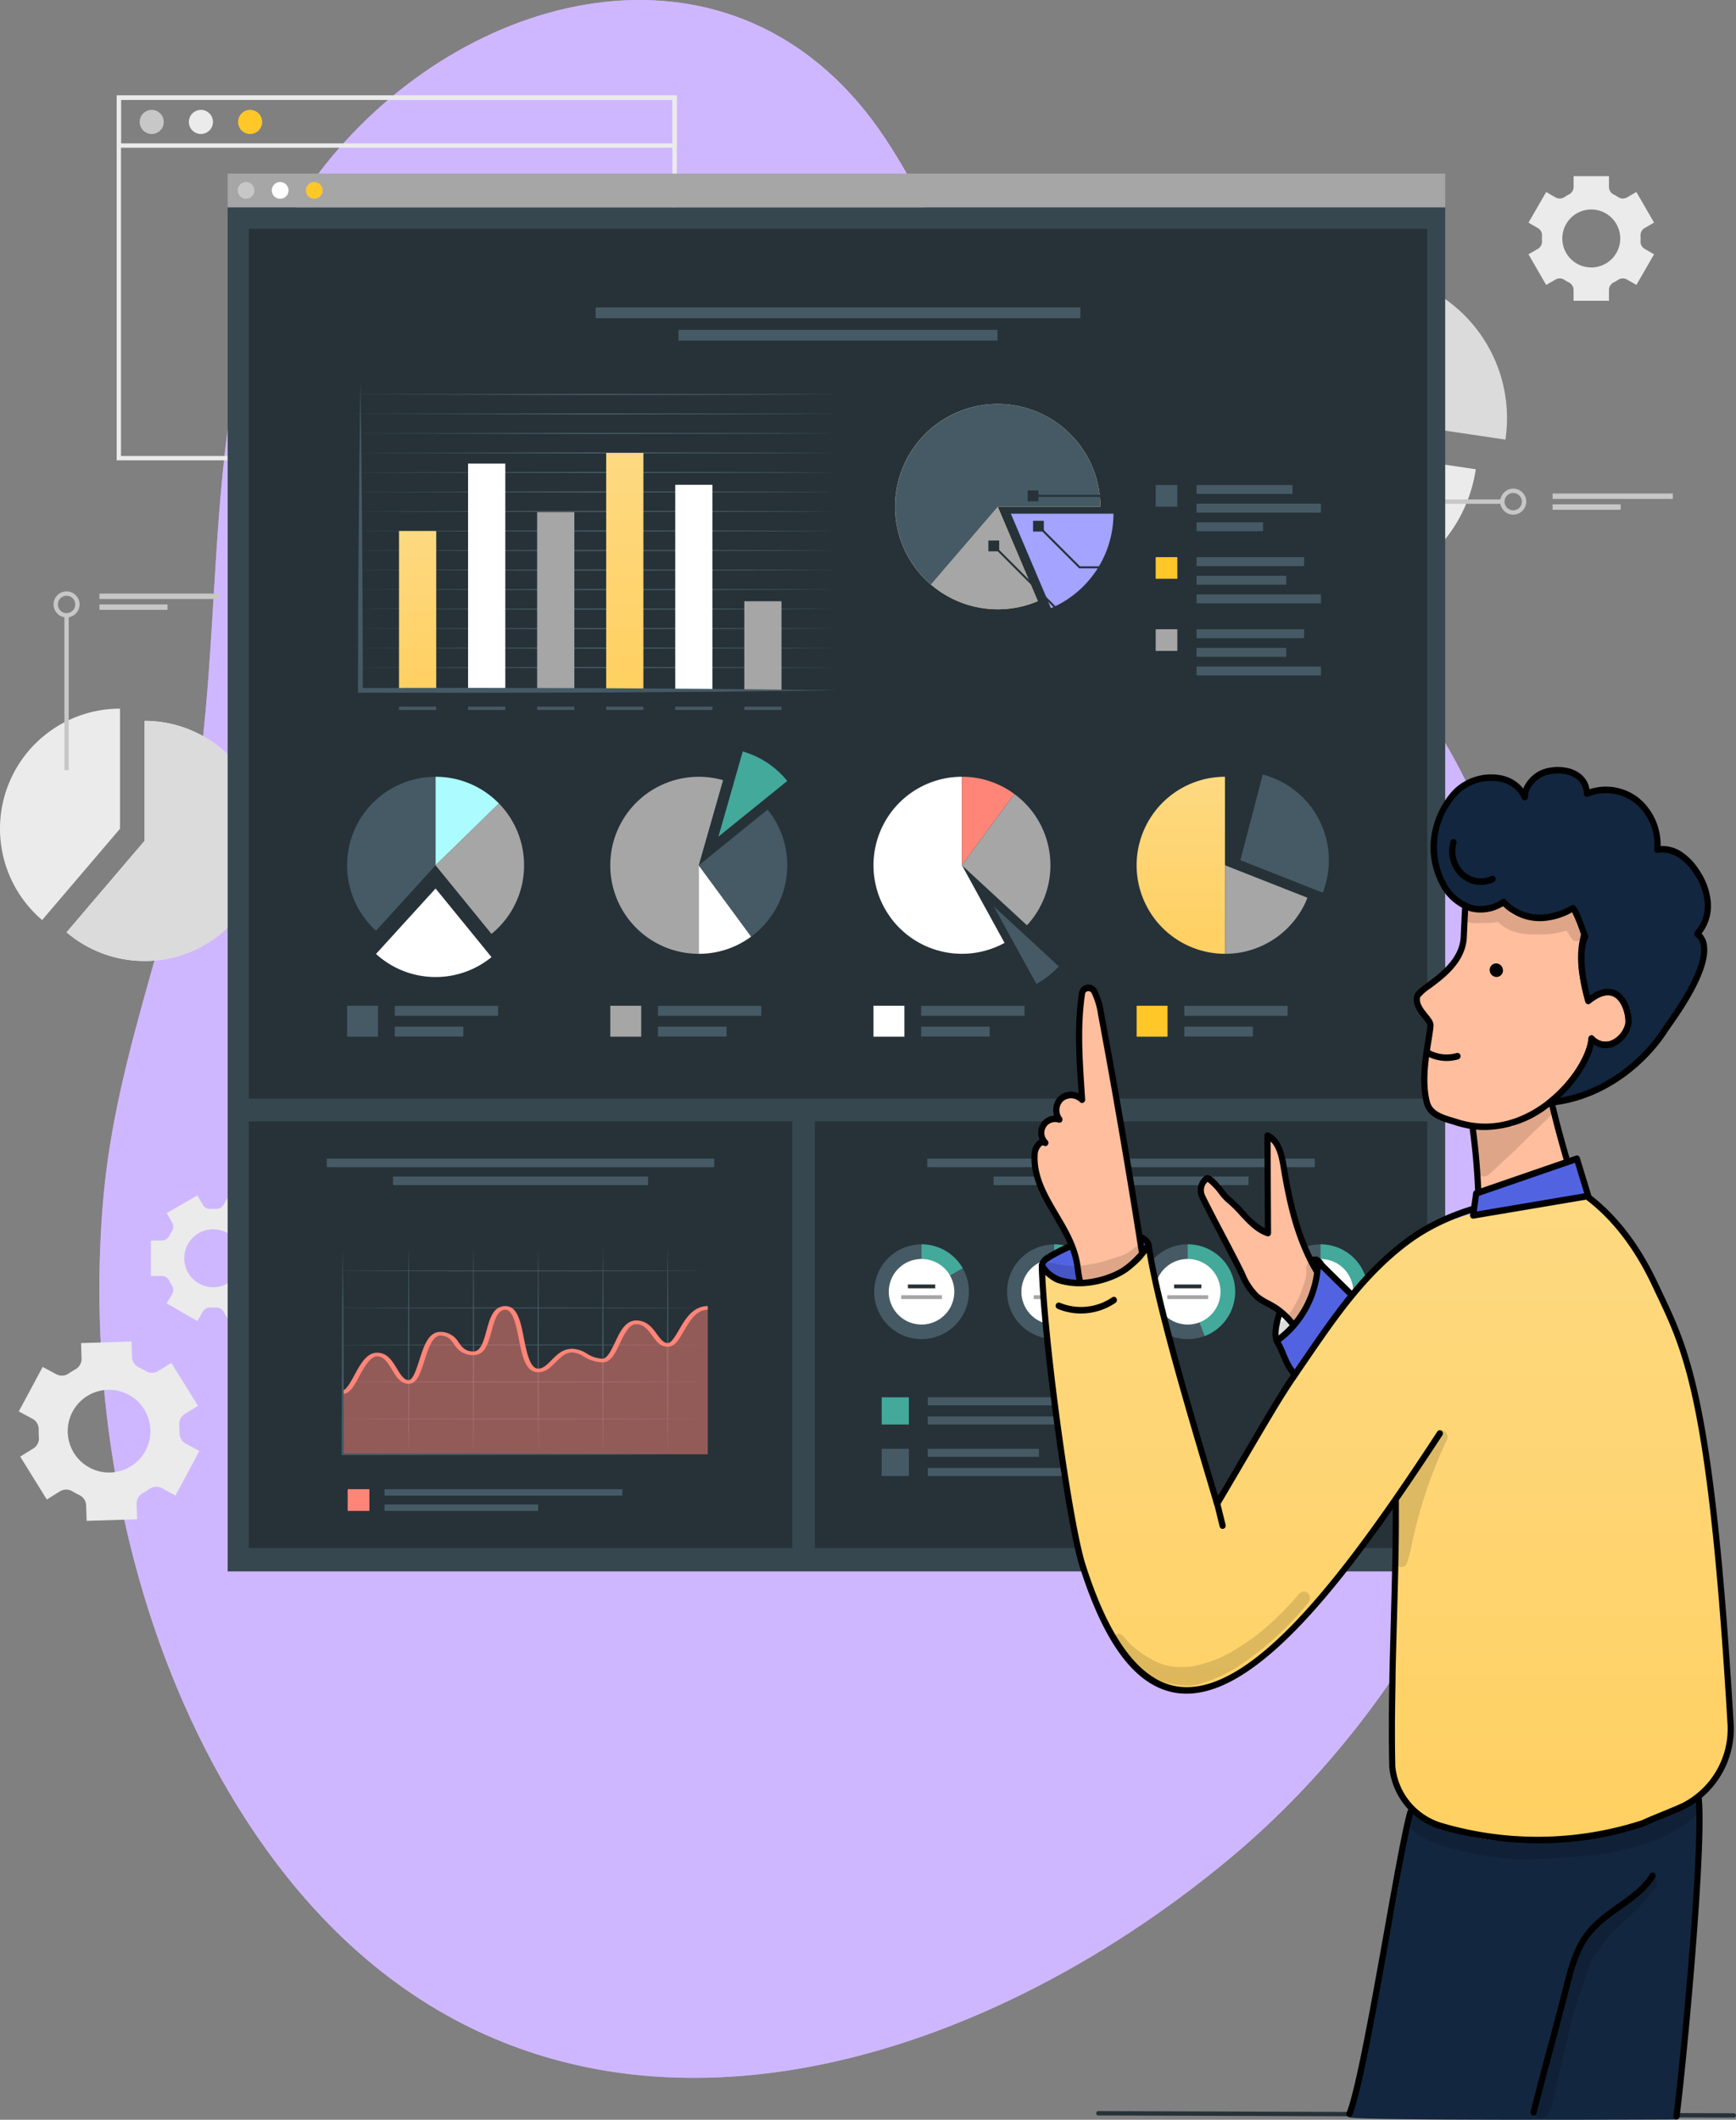 <svg xmlns="http://www.w3.org/2000/svg" xmlns:xlink="http://www.w3.org/1999/xlink" width="400.19" height="488.503" viewBox="0 0 400.19 488.503">
  <rect x="0" y="0" width="400.19" height="488.503" fill="#808080" stroke="none"/>
  <defs>
    <clipPath id="clip-path">
      <rect id="Rectángulo_51464" data-name="Rectángulo 51464" width="478.846" height="335.289" fill="#cfb7ff"/>
    </clipPath>
    <clipPath id="clip-path-2">
      <rect id="Rectángulo_51463" data-name="Rectángulo 51463" width="478.846" height="334.907" fill="#cfb7ff"/>
    </clipPath>
    <linearGradient id="linear-gradient" x1="0.5" x2="0.5" y2="1" gradientUnits="objectBoundingBox">
      <stop offset="0" stop-color="#fed981"/>
      <stop offset="1" stop-color="#ffd061"/>
    </linearGradient>
  </defs>
  <g id="Grupo_974049" data-name="Grupo 974049" transform="translate(-1020.312 -6404.497)">
    <g id="Grupo_170265" data-name="Grupo 170265" transform="translate(1378.133 6404.497) rotate(90)" clip-path="url(#clip-path)">
      <path id="Trazado_205005" data-name="Trazado 205005" d="M476.862,174.408c-5.9-35.618-24.425-71.051-48.532-100.025C396.967,36.69,346.862,6.45,287.415.846c-42.075-3.967-90.051,6.138-122.59,27.811-16.18,10.777-28.647,24.186-36.009,39.558-7.963,16.63-11.356,35.688-28.516,48.743-20.622,15.689-49.1,23.2-70.407,38.171-47.238,33.206-33.447,93.184,6.346,126.314,35.82,29.821,88.963,24.3,136.748,29.926,36.274,4.267,67.668,19.826,104.741,22.77,53.635,4.261,109.009-9.4,148.35-37.605,45.8-32.841,58.15-77.629,50.783-122.128" transform="translate(0 0)" fill="#cfb7ff"/>
      <g id="Grupo_170264" data-name="Grupo 170264" opacity="0.7">
        <g id="Grupo_170263" data-name="Grupo 170263" style="isolation: isolate">
          <g id="Grupo_170262" data-name="Grupo 170262" clip-path="url(#clip-path-2)">
            <path id="Trazado_205006" data-name="Trazado 205006" d="M476.862,174.408c-5.9-35.618-24.425-71.051-48.532-100.025C396.967,36.69,346.862,6.45,287.415.846c-42.075-3.967-90.051,6.138-122.59,27.811-16.18,10.777-28.647,24.186-36.009,39.558-7.963,16.63-11.356,35.688-28.516,48.743-20.622,15.689-49.1,23.2-70.407,38.171-47.238,33.206-33.447,93.184,6.346,126.314,35.82,29.821,88.963,24.3,136.748,29.926,36.274,4.267,67.668,19.826,104.741,22.77,53.635,4.261,109.009-9.4,148.35-37.605,45.8-32.841,58.15-77.629,50.783-122.128" transform="translate(0 0)" fill="#cfb7ff"/>
          </g>
        </g>
      </g>
    </g>
    <g id="Grupo_170153" data-name="Grupo 170153" transform="translate(975.638 6383.938)">
      <g id="Background_Complete" data-name="Background Complete" transform="translate(44.674 43.062)">
        <g id="Grupo_170045" data-name="Grupo 170045" transform="translate(4.333 18.097)">
          <path id="Trazado_204812" data-name="Trazado 204812" d="M58.779,382.832a2.77,2.77,0,0,1,2.9.021q.366.221.745.424t.771.389a2.766,2.766,0,0,1,1.618,2.4l.111,3.571,11.631-.362-.11-3.569A2.768,2.768,0,0,1,77.91,383.2a16.122,16.122,0,0,0,1.474-.911,2.766,2.766,0,0,1,2.889-.185l3.14,1.684,5.5-10.258-3.14-1.684a2.765,2.765,0,0,1-1.444-2.508,16.141,16.141,0,0,0-.057-1.733,2.767,2.767,0,0,1,1.282-2.6l3.034-1.884-6.134-9.889-3.05,1.89a2.759,2.759,0,0,1-2.89-.022q-.365-.221-.745-.424t-.765-.386a2.768,2.768,0,0,1-1.622-2.408l-.108-3.574-11.631.362.113,3.561a2.768,2.768,0,0,1-1.457,2.51,16.283,16.283,0,0,0-1.48.917,2.763,2.763,0,0,1-2.89.186l-3.139-1.683-5.5,10.258,3.139,1.684a2.764,2.764,0,0,1,1.444,2.511,16.263,16.263,0,0,0,.054,1.739,2.763,2.763,0,0,1-1.284,2.6l-3.029,1.876,6.134,9.889Zm2.915-18.367a9.533,9.533,0,1,1,3.9,12.9A9.541,9.541,0,0,1,61.694,364.464Z" transform="translate(-49.288 -79.756)" fill="#ebebeb"/>
          <path id="Trazado_204813" data-name="Trazado 204813" d="M93.683,339.238a1.943,1.943,0,0,1,1.8-.948q.3.015.6.015t.6-.015a1.933,1.933,0,0,1,1.793.946l1.251,2.167,7.062-4.074-1.25-2.167a1.937,1.937,0,0,1,.071-2.033,11.2,11.2,0,0,0,.609-1.051,1.937,1.937,0,0,1,1.722-1.071h2.5v-8.155h-2.5a1.937,1.937,0,0,1-1.722-1.071,11.321,11.321,0,0,0-.609-1.051,1.936,1.936,0,0,1-.071-2.032l1.25-2.167-7.062-4.075-1.257,2.177a1.934,1.934,0,0,1-1.791.944q-.3-.015-.6-.015t-.6.015a1.941,1.941,0,0,1-1.8-.949l-1.249-2.171-7.062,4.075,1.249,2.161a1.938,1.938,0,0,1-.069,2.032,11.4,11.4,0,0,0-.609,1.056,1.937,1.937,0,0,1-1.723,1.072h-2.5v8.155h2.5a1.937,1.937,0,0,1,1.723,1.072,11.408,11.408,0,0,0,.609,1.056,1.938,1.938,0,0,1,.069,2.032l-1.249,2.162,7.062,4.074Zm-4.281-12.3a6.678,6.678,0,1,1,6.682,6.675A6.684,6.684,0,0,1,89.4,326.934Z" transform="translate(-51.264 -77.572)" fill="#ebebeb"/>
          <path id="Trazado_204814" data-name="Trazado 204814" d="M422.052,74.291a1.942,1.942,0,0,1,.949,1.8q-.016.3-.015.6c0,.2,0,.4.015.6a1.937,1.937,0,0,1-.946,1.794l-2.168,1.251,4.075,7.062,2.167-1.25a1.936,1.936,0,0,1,2.032.071,11.44,11.44,0,0,0,1.051.609,1.937,1.937,0,0,1,1.071,1.722v2.5h8.156v-2.5a1.938,1.938,0,0,1,1.07-1.722,11.331,11.331,0,0,0,1.052-.609,1.936,1.936,0,0,1,2.032-.071l2.167,1.25,4.075-7.062-2.177-1.257a1.935,1.935,0,0,1-.944-1.792q.015-.3.015-.6t-.015-.6a1.941,1.941,0,0,1,.949-1.8l2.171-1.25-4.075-7.061L442.6,67.229a1.934,1.934,0,0,1-2.031-.069,11.419,11.419,0,0,0-1.056-.61,1.934,1.934,0,0,1-1.071-1.722v-2.5h-8.156v2.5a1.936,1.936,0,0,1-1.072,1.722,11.3,11.3,0,0,0-1.056.61,1.936,1.936,0,0,1-2.032.069l-2.161-1.248-4.075,7.061Zm12.306-4.281a6.678,6.678,0,1,1-6.675,6.682A6.684,6.684,0,0,1,434.357,70.01Z" transform="translate(-71.867 -62.333)" fill="#ebebeb"/>
        </g>
        <g id="Grupo_170051" data-name="Grupo 170051" transform="translate(0 40.312)">
          <g id="Grupo_170047" data-name="Grupo 170047" transform="translate(273.422)">
            <g id="Grupo_170046" data-name="Grupo 170046">
              <path id="Trazado_204815" data-name="Trazado 204815" d="M402.613,131.756a33.57,33.57,0,1,1-33.2-38.487v33.565Z" transform="translate(-335.835 -86.433)" fill="#ebebeb"/>
              <path id="Trazado_204816" data-name="Trazado 204816" d="M412.435,119.554a33.479,33.479,0,0,1-.364,4.923l-33.2-4.923V85.989a33.537,33.537,0,0,1,33.565,33.565Z" transform="translate(-338.457 -85.989)" fill="#dbdbdb"/>
            </g>
          </g>
          <g id="Grupo_170048" data-name="Grupo 170048" transform="translate(0 100.492)">
            <path id="Trazado_204817" data-name="Trazado 204817" d="M72.339,193v27.675L54.384,241.72A27.67,27.67,0,0,1,72.339,193Z" transform="translate(-44.674 -193.001)" fill="#ebebeb"/>
            <path id="Trazado_204818" data-name="Trazado 204818" d="M106.644,223.676a27.67,27.67,0,0,1-45.63,21.045l17.955-21.045V196a27.654,27.654,0,0,1,27.675,27.674Z" transform="translate(-45.67 -193.184)" fill="#ebebeb"/>
            <path id="Trazado_204819" data-name="Trazado 204819" d="M106.644,223.676a27.67,27.67,0,0,1-45.63,21.045l17.955-21.045V196a27.654,27.654,0,0,1,27.675,27.674Z" transform="translate(-45.67 -193.184)" fill="#dbdbdb"/>
          </g>
          <g id="Grupo_170049" data-name="Grupo 170049" transform="translate(12.843 73.974)">
            <line id="Línea_2056" data-name="Línea 2056" y1="35.698" transform="translate(2.502 5.004)" fill="none" stroke="#c7c7c7" stroke-miterlimit="10" stroke-width="1"/>
            <path id="Trazado_204820" data-name="Trazado 204820" d="M63.354,167.265a2.5,2.5,0,1,1-2.5-2.5A2.5,2.5,0,0,1,63.354,167.265Z" transform="translate(-58.35 -164.763)" fill="none" stroke="#c7c7c7" stroke-miterlimit="10" stroke-width="1"/>
            <rect id="Rectángulo_51317" data-name="Rectángulo 51317" width="27.727" height="1.251" transform="translate(10.084)" fill="#c7c7c7"/>
            <rect id="Rectángulo_51318" data-name="Rectángulo 51318" width="15.697" height="1.251" transform="translate(10.084 2.502)" fill="#c7c7c7"/>
          </g>
          <g id="Grupo_170050" data-name="Grupo 170050" transform="translate(310.634 50.286)">
            <line id="Línea_2057" data-name="Línea 2057" x2="35.698" transform="translate(0 2.502)" fill="none" stroke="#c7c7c7" stroke-miterlimit="10" stroke-width="1"/>
            <circle id="Elipse_6156" data-name="Elipse 6156" cx="2.502" cy="2.502" r="2.502" transform="translate(35.698)" fill="none" stroke="#c7c7c7" stroke-miterlimit="10" stroke-width="1"/>
            <rect id="Rectángulo_51319" data-name="Rectángulo 51319" width="27.727" height="1.251" transform="translate(47.272 0.626)" fill="#c7c7c7"/>
            <rect id="Rectángulo_51320" data-name="Rectángulo 51320" width="15.697" height="1.251" transform="translate(47.272 3.128)" fill="#c7c7c7"/>
          </g>
        </g>
        <g id="Grupo_170054" data-name="Grupo 170054" transform="translate(27.394)">
          <g id="Grupo_170052" data-name="Grupo 170052">
            <rect id="Rectángulo_51321" data-name="Rectángulo 51321" width="128.116" height="83.079" fill="none" stroke="#ebebeb" stroke-miterlimit="10" stroke-width="1"/>
            <rect id="Rectángulo_51322" data-name="Rectángulo 51322" width="128.116" height="11.039" fill="none" stroke="#ebebeb" stroke-miterlimit="10" stroke-width="1"/>
          </g>
          <g id="Grupo_170053" data-name="Grupo 170053" transform="translate(4.805 2.822)">
            <path id="Trazado_204821" data-name="Trazado 204821" d="M84.516,48.845a2.777,2.777,0,1,1-2.777-2.778A2.777,2.777,0,0,1,84.516,48.845Z" transform="translate(-78.962 -46.067)" fill="#c7c7c7"/>
            <path id="Trazado_204822" data-name="Trazado 204822" d="M96.593,48.845a2.777,2.777,0,1,1-2.778-2.778A2.777,2.777,0,0,1,96.593,48.845Z" transform="translate(-79.698 -46.067)" fill="#ebebeb"/>
            <path id="Trazado_204823" data-name="Trazado 204823" d="M108.669,48.845a2.777,2.777,0,1,1-2.777-2.778A2.777,2.777,0,0,1,108.669,48.845Z" transform="translate(-80.433 -46.067)" fill="#ffc727"/>
          </g>
        </g>
      </g>
      <g id="Floor" transform="translate(232.989 481.062)">
        <line id="Línea_2058" data-name="Línea 2058" x2="146.499" y2="0.5" transform="translate(64.873 26.5)" fill="none" stroke="#263238" stroke-linecap="round" stroke-linejoin="round" stroke-width="1"/>
      </g>
      <g id="Screens" transform="translate(97.152 60.557)">
        <g id="Grupo_170117" data-name="Grupo 170117">
          <rect id="Rectángulo_51323" data-name="Rectángulo 51323" width="280.676" height="314.368" transform="translate(0 7.763)" fill="#37474f"/>
          <g id="Grupo_170086" data-name="Grupo 170086" transform="translate(4.873 12.738)">
            <rect id="Rectángulo_51324" data-name="Rectángulo 51324" width="271.648" height="200.439" fill="#263238"/>
            <g id="Grupo_170055" data-name="Grupo 170055" transform="translate(79.948 18.115)">
              <rect id="Rectángulo_51325" data-name="Rectángulo 51325" width="111.753" height="2.476" fill="#455a64"/>
              <rect id="Rectángulo_51326" data-name="Rectángulo 51326" width="73.536" height="2.476" transform="translate(19.109 5.171)" fill="#455a64"/>
            </g>
            <g id="Grupo_170073" data-name="Grupo 170073" transform="translate(22.665 120.442)">
              <g id="Grupo_170064" data-name="Grupo 170064">
                <g id="Grupo_170057" data-name="Grupo 170057" transform="translate(121.338 5.827)">
                  <g id="Grupo_170056" data-name="Grupo 170056">
                    <path id="Trazado_204824" data-name="Trazado 204824" d="M289.31,248a20.4,20.4,0,1,1-9.823-38.285v20.4Z" transform="translate(-259.091 -209.717)" fill="#fff"/>
                    <path id="Trazado_204825" data-name="Trazado 204825" d="M292.906,213.7l-12.1,16.418v-20.4A20.246,20.246,0,0,1,292.906,213.7Z" transform="translate(-260.414 -209.717)" fill="#ff8578"/>
                    <path id="Trazado_204826" data-name="Trazado 204826" d="M301.207,230.378a20.285,20.285,0,0,1-5.41,13.828l-14.986-13.828,12.1-16.418A20.345,20.345,0,0,1,301.207,230.378Z" transform="translate(-260.414 -209.976)" fill="#a6a6a6"/>
                    <path id="Trazado_204827" data-name="Trazado 204827" d="M303.613,255.351a20.307,20.307,0,0,1-5.163,4.056l-9.824-17.883Z" transform="translate(-260.89 -211.655)" fill="#455a64"/>
                  </g>
                </g>
                <g id="Grupo_170059" data-name="Grupo 170059" transform="translate(60.669)">
                  <g id="Grupo_170058" data-name="Grupo 170058">
                    <path id="Trazado_204828" data-name="Trazado 204828" d="M220.487,210.5l-5.605,19.621v20.4a20.4,20.4,0,0,1,0-40.8A20.621,20.621,0,0,1,220.487,210.5Z" transform="translate(-194.486 -203.89)" fill="#a6a6a6"/>
                    <path id="Trazado_204829" data-name="Trazado 204829" d="M228.288,247.875a20.239,20.239,0,0,1-12.083,3.97v-20.4Z" transform="translate(-195.809 -205.214)" fill="#fff"/>
                    <path id="Trazado_204830" data-name="Trazado 204830" d="M236.608,230.611a20.354,20.354,0,0,1-8.32,16.432l-12.083-16.432,15.866-12.825A20.308,20.308,0,0,1,236.608,230.611Z" transform="translate(-195.809 -204.382)" fill="#455a64"/>
                    <path id="Trazado_204831" data-name="Trazado 204831" d="M236.9,210.309l-15.866,12.825,5.605-19.622A20.433,20.433,0,0,1,236.9,210.309Z" transform="translate(-196.104 -203.512)" fill="#43a99b"/>
                  </g>
                </g>
                <g id="Grupo_170061" data-name="Grupo 170061" transform="translate(0 5.827)">
                  <g id="Grupo_170060" data-name="Grupo 170060">
                    <path id="Trazado_204832" data-name="Trazado 204832" d="M150.277,209.717v20.4L136.541,245.2a20.4,20.4,0,0,1,13.736-35.48Z" transform="translate(-129.881 -209.717)" fill="#455a64"/>
                    <path id="Trazado_204833" data-name="Trazado 204833" d="M166.209,215.875,151.6,230.119v-20.4A20.369,20.369,0,0,1,166.209,215.875Z" transform="translate(-131.204 -209.717)" fill="#acfcff"/>
                    <path id="Trazado_204834" data-name="Trazado 204834" d="M172,230.519a20.352,20.352,0,0,1-7.513,15.813L151.6,230.519l14.609-14.244A20.367,20.367,0,0,1,172,230.519Z" transform="translate(-131.204 -210.117)" fill="#a6a6a6"/>
                    <path id="Trazado_204835" data-name="Trazado 204835" d="M163.6,252.951a20.385,20.385,0,0,1-26.626-.735l13.736-15.078Z" transform="translate(-130.313 -211.388)" fill="#fff"/>
                  </g>
                </g>
                <g id="Grupo_170063" data-name="Grupo 170063" transform="translate(182.007 5.311)">
                  <g id="Grupo_170062" data-name="Grupo 170062">
                    <path id="Trazado_204836" data-name="Trazado 204836" d="M344.093,209.717v40.8a20.4,20.4,0,0,1,0-40.8Z" transform="translate(-323.696 -209.201)" fill="url(#linear-gradient)"/>
                    <path id="Trazado_204837" data-name="Trazado 204837" d="M350.565,210.374l-5.149,19.745v-20.4A20.7,20.7,0,0,1,350.565,210.374Z" transform="translate(-325.019 -209.201)" fill="#263238"/>
                    <path id="Trazado_204838" data-name="Trazado 204838" d="M369.56,228.913a20.416,20.416,0,0,1-1.412,7.48l-18.983-7.48,5.15-19.745A20.4,20.4,0,0,1,369.56,228.913Z" transform="translate(-325.248 -209.168)" fill="#455a64"/>
                    <path id="Trazado_204839" data-name="Trazado 204839" d="M364.4,238.924a20.415,20.415,0,0,1-18.983,12.922v-20.4Z" transform="translate(-325.019 -210.525)" fill="#a6a6a6"/>
                  </g>
                </g>
              </g>
              <g id="Grupo_170066" data-name="Grupo 170066" transform="translate(0 58.598)">
                <g id="Grupo_170065" data-name="Grupo 170065" transform="translate(10.992 0.032)">
                  <rect id="Rectángulo_51327" data-name="Rectángulo 51327" width="23.818" height="2.287" fill="#455a64"/>
                  <rect id="Rectángulo_51328" data-name="Rectángulo 51328" width="15.807" height="2.287" transform="translate(0 4.777)" fill="#455a64"/>
                </g>
                <rect id="Rectángulo_51329" data-name="Rectángulo 51329" width="7.129" height="7.129" fill="#455a64"/>
              </g>
              <g id="Grupo_170068" data-name="Grupo 170068" transform="translate(60.669 58.598)">
                <g id="Grupo_170067" data-name="Grupo 170067" transform="translate(10.992 0.032)">
                  <rect id="Rectángulo_51330" data-name="Rectángulo 51330" width="23.818" height="2.287" fill="#455a64"/>
                  <rect id="Rectángulo_51331" data-name="Rectángulo 51331" width="15.807" height="2.287" transform="translate(0 4.777)" fill="#455a64"/>
                </g>
                <rect id="Rectángulo_51332" data-name="Rectángulo 51332" width="7.13" height="7.129" fill="#a6a6a6"/>
              </g>
              <g id="Grupo_170070" data-name="Grupo 170070" transform="translate(121.338 58.598)">
                <g id="Grupo_170069" data-name="Grupo 170069" transform="translate(10.992 0.032)">
                  <rect id="Rectángulo_51333" data-name="Rectángulo 51333" width="23.818" height="2.287" fill="#455a64"/>
                  <rect id="Rectángulo_51334" data-name="Rectángulo 51334" width="15.807" height="2.287" transform="translate(0 4.777)" fill="#455a64"/>
                </g>
                <rect id="Rectángulo_51335" data-name="Rectángulo 51335" width="7.129" height="7.129" fill="#fff"/>
              </g>
              <g id="Grupo_170072" data-name="Grupo 170072" transform="translate(182.007 58.598)">
                <g id="Grupo_170071" data-name="Grupo 170071" transform="translate(10.992 0.032)">
                  <rect id="Rectángulo_51336" data-name="Rectángulo 51336" width="23.818" height="2.287" fill="#455a64"/>
                  <rect id="Rectángulo_51337" data-name="Rectángulo 51337" width="15.807" height="2.287" transform="translate(0 4.777)" fill="#455a64"/>
                </g>
                <rect id="Rectángulo_51338" data-name="Rectángulo 51338" width="7.129" height="7.129" fill="#ffc727"/>
              </g>
            </g>
            <g id="Grupo_170074" data-name="Grupo 170074" transform="translate(22.665 34.998)">
              <path id="Trazado_204840" data-name="Trazado 204840" d="M129.881,115.874l56.58-.146c18.859.052,37.72.02,56.579.146-18.859.127-37.72.095-56.579.146Z" transform="translate(-129.881 -112.719)" fill="#455a64"/>
              <path id="Trazado_204841" data-name="Trazado 204841" d="M129.881,120.662l56.58-.146c18.859.053,37.72.021,56.579.146-18.859.127-37.72.095-56.579.147Z" transform="translate(-129.881 -113.011)" fill="#455a64"/>
              <path id="Trazado_204842" data-name="Trazado 204842" d="M129.881,125.451l56.58-.146c18.859.052,37.72.02,56.579.146-18.859.126-37.72.094-56.579.146Z" transform="translate(-129.881 -113.303)" fill="#455a64"/>
              <path id="Trazado_204843" data-name="Trazado 204843" d="M129.881,130.239l56.58-.146c18.859.052,37.72.02,56.579.146-18.859.127-37.72.095-56.579.146Z" transform="translate(-129.881 -113.594)" fill="#455a64"/>
              <path id="Trazado_204844" data-name="Trazado 204844" d="M129.881,135.028l56.58-.146c18.859.052,37.72.02,56.579.146-18.859.126-37.72.094-56.579.146Z" transform="translate(-129.881 -113.886)" fill="#455a64"/>
              <path id="Trazado_204845" data-name="Trazado 204845" d="M129.881,139.816l56.58-.146c18.859.052,37.72.02,56.579.146-18.859.127-37.72.095-56.579.146Z" transform="translate(-129.881 -114.178)" fill="#455a64"/>
              <path id="Trazado_204846" data-name="Trazado 204846" d="M129.881,144.6l56.58-.146c18.859.052,37.72.02,56.579.146-18.859.127-37.72.095-56.579.146Z" transform="translate(-129.881 -114.47)" fill="#455a64"/>
              <path id="Trazado_204847" data-name="Trazado 204847" d="M129.881,149.394l56.58-.147c18.859.052,37.72.02,56.579.147-18.859.127-37.72.094-56.579.146Z" transform="translate(-129.881 -114.761)" fill="#455a64"/>
              <path id="Trazado_204848" data-name="Trazado 204848" d="M129.881,154.181l56.58-.146c18.859.053,37.72.021,56.579.146-18.859.127-37.72.095-56.579.146Z" transform="translate(-129.881 -115.053)" fill="#455a64"/>
              <path id="Trazado_204849" data-name="Trazado 204849" d="M129.881,158.97l56.58-.146c18.859.052,37.72.02,56.579.146-18.859.126-37.72.094-56.579.146Z" transform="translate(-129.881 -115.345)" fill="#455a64"/>
              <path id="Trazado_204850" data-name="Trazado 204850" d="M129.881,163.759l56.58-.147c18.859.052,37.72.02,56.579.147-18.859.127-37.72.095-56.579.146Z" transform="translate(-129.881 -115.637)" fill="#455a64"/>
              <path id="Trazado_204851" data-name="Trazado 204851" d="M129.881,168.548l56.58-.147c18.859.052,37.72.02,56.579.147-18.859.126-37.72.094-56.579.146Z" transform="translate(-129.881 -115.928)" fill="#455a64"/>
              <path id="Trazado_204852" data-name="Trazado 204852" d="M129.881,173.335l56.58-.146c18.859.052,37.72.02,56.579.146-18.859.127-37.72.095-56.579.147Z" transform="translate(-129.881 -116.22)" fill="#455a64"/>
              <path id="Trazado_204853" data-name="Trazado 204853" d="M129.881,178.124l56.58-.146c18.859.053,37.72.021,56.579.146-18.859.127-37.72.095-56.579.146Z" transform="translate(-129.881 -116.512)" fill="#455a64"/>
              <path id="Trazado_204854" data-name="Trazado 204854" d="M129.881,182.913l56.58-.146c18.859.052,37.72.02,56.579.146-18.859.127-37.72.095-56.579.146Z" transform="translate(-129.881 -116.804)" fill="#455a64"/>
              <rect id="Rectángulo_51339" data-name="Rectángulo 51339" width="8.581" height="36.719" transform="translate(11.966 34.632)" fill="url(#linear-gradient)"/>
              <rect id="Rectángulo_51340" data-name="Rectángulo 51340" width="8.581" height="52.251" transform="translate(27.885 19.1)" fill="#fff"/>
              <rect id="Rectángulo_51341" data-name="Rectángulo 51341" width="8.581" height="41.06" transform="translate(43.804 30.291)" fill="#a6a6a6"/>
              <rect id="Rectángulo_51342" data-name="Rectángulo 51342" width="8.581" height="54.706" transform="translate(59.723 16.645)" fill="url(#linear-gradient)"/>
              <rect id="Rectángulo_51343" data-name="Rectángulo 51343" width="8.581" height="47.37" transform="translate(75.642 23.982)" fill="#fff"/>
              <rect id="Rectángulo_51344" data-name="Rectángulo 51344" width="8.581" height="20.53" transform="translate(91.561 50.821)" fill="#a6a6a6"/>
              <path id="Trazado_204855" data-name="Trazado 204855" d="M133.115,112.524l.234,17.838.162,17.838c.11,11.891.142,23.784.162,35.675l-.558-.543,27.522-.023,27.522.065,27.521.179,27.522.322-27.522.322-27.521.18-27.522.064-27.522-.023h-.559v-.543c.021-11.891.054-23.784.163-35.675l.161-17.838Z" transform="translate(-130.044 -112.524)" fill="#455a64"/>
              <rect id="Rectángulo_51345" data-name="Rectángulo 51345" width="8.581" height="0.756" transform="translate(11.966 75.121)" fill="#455a64"/>
              <rect id="Rectángulo_51346" data-name="Rectángulo 51346" width="8.581" height="0.756" transform="translate(27.885 75.121)" fill="#455a64"/>
              <rect id="Rectángulo_51347" data-name="Rectángulo 51347" width="8.581" height="0.756" transform="translate(43.804 75.121)" fill="#455a64"/>
              <rect id="Rectángulo_51348" data-name="Rectángulo 51348" width="8.581" height="0.756" transform="translate(59.723 75.121)" fill="#455a64"/>
              <rect id="Rectángulo_51349" data-name="Rectángulo 51349" width="8.581" height="0.756" transform="translate(75.642 75.121)" fill="#455a64"/>
              <rect id="Rectángulo_51350" data-name="Rectángulo 51350" width="8.581" height="0.756" transform="translate(91.561 75.121)" fill="#455a64"/>
            </g>
            <g id="Grupo_170085" data-name="Grupo 170085" transform="translate(149.022 40.389)">
              <g id="Grupo_170075" data-name="Grupo 170075">
                <path id="Trazado_204856" data-name="Trazado 204856" d="M316.471,145.16a23.668,23.668,0,0,1-14.409,21.772l-9.243-21.772Z" transform="translate(-266.165 -119.904)" fill="#a4a3ff"/>
                <path id="Trazado_204857" data-name="Trazado 204857" d="M288.065,141.9l9.243,21.772c-.023,0-.023.023-.045.023-.725.295-1.45.567-2.175.794A23.653,23.653,0,0,1,265.5,134.875a23.6,23.6,0,0,1,15.541-15.542,23.693,23.693,0,0,1,14.047,0,23.63,23.63,0,0,1,15.564,15.542,23.945,23.945,0,0,1,1.065,7.023Z" transform="translate(-264.436 -118.265)" fill="#ffc727"/>
                <path id="Trazado_204858" data-name="Trazado 204858" d="M288.065,141.9l9.243,21.772c-.023,0-.023.023-.045.023-.725.295-1.45.567-2.175.794A23.662,23.662,0,1,1,311.717,141.9Z" transform="translate(-264.436 -118.265)" fill="#a6a6a6"/>
                <path id="Trazado_204859" data-name="Trazado 204859" d="M288.073,141.9l-15.408,17.924A23.637,23.637,0,1,1,311.711,141.9Z" transform="translate(-264.436 -118.265)" fill="#455a64"/>
              </g>
              <g id="Grupo_170076" data-name="Grupo 170076" transform="translate(21.475 31.441)">
                <path id="Trazado_204860" data-name="Trazado 204860" d="M328.435,175.338H310.574L288.456,153.22l.323-.323,21.984,21.985h17.672Z" transform="translate(-287.374 -151.816)" fill="#263238"/>
                <rect id="Rectángulo_51351" data-name="Rectángulo 51351" width="2.487" height="2.487" fill="#263238"/>
              </g>
              <g id="Grupo_170077" data-name="Grupo 170077" transform="translate(31.772 26.893)">
                <path id="Trazado_204861" data-name="Trazado 204861" d="M329.1,157.932H308.975l-9.554-9.554.323-.323,9.42,9.42H329.1Z" transform="translate(-298.339 -146.973)" fill="#263238"/>
                <rect id="Rectángulo_51352" data-name="Rectángulo 51352" width="2.487" height="2.487" fill="#263238"/>
              </g>
              <g id="Grupo_170078" data-name="Grupo 170078" transform="translate(30.528 19.903)">
                <rect id="Rectángulo_51353" data-name="Rectángulo 51353" width="30.435" height="0.456" transform="translate(1.573 1.015)" fill="#263238"/>
                <rect id="Rectángulo_51354" data-name="Rectángulo 51354" width="2.487" height="2.487" fill="#263238"/>
              </g>
              <g id="Grupo_170080" data-name="Grupo 170080" transform="translate(60.04 18.651)">
                <rect id="Rectángulo_51355" data-name="Rectángulo 51355" width="22.11" height="2.057" transform="translate(9.418)" fill="#455a64"/>
                <rect id="Rectángulo_51356" data-name="Rectángulo 51356" width="28.689" height="2.056" transform="translate(9.418 4.296)" fill="#455a64"/>
                <g id="Grupo_170079" data-name="Grupo 170079" transform="translate(9.418 8.591)">
                  <rect id="Rectángulo_51357" data-name="Rectángulo 51357" width="15.336" height="2.057" fill="#455a64"/>
                </g>
                <rect id="Rectángulo_51358" data-name="Rectángulo 51358" width="4.991" height="4.991" fill="#455a64"/>
              </g>
              <g id="Grupo_170082" data-name="Grupo 170082" transform="translate(60.04 35.269)">
                <rect id="Rectángulo_51359" data-name="Rectángulo 51359" width="24.799" height="2.056" transform="translate(9.418)" fill="#455a64"/>
                <rect id="Rectángulo_51360" data-name="Rectángulo 51360" width="20.682" height="2.057" transform="translate(9.418 4.295)" fill="#455a64"/>
                <g id="Grupo_170081" data-name="Grupo 170081" transform="translate(9.418 8.591)">
                  <rect id="Rectángulo_51361" data-name="Rectángulo 51361" width="28.688" height="2.057" fill="#455a64"/>
                </g>
                <rect id="Rectángulo_51362" data-name="Rectángulo 51362" width="4.991" height="4.991" fill="#ffc727"/>
              </g>
              <g id="Grupo_170084" data-name="Grupo 170084" transform="translate(60.04 51.886)">
                <rect id="Rectángulo_51363" data-name="Rectángulo 51363" width="24.799" height="2.056" transform="translate(9.418)" fill="#455a64"/>
                <rect id="Rectángulo_51364" data-name="Rectángulo 51364" width="20.682" height="2.057" transform="translate(9.418 4.295)" fill="#455a64"/>
                <g id="Grupo_170083" data-name="Grupo 170083" transform="translate(9.418 8.591)">
                  <rect id="Rectángulo_51365" data-name="Rectángulo 51365" width="28.688" height="2.056" fill="#455a64"/>
                </g>
                <rect id="Rectángulo_51366" data-name="Rectángulo 51366" width="4.991" height="4.991" fill="#a6a6a6"/>
              </g>
            </g>
          </g>
          <g id="Grupo_170092" data-name="Grupo 170092" transform="translate(4.873 218.432)">
            <rect id="Rectángulo_51367" data-name="Rectángulo 51367" width="125.287" height="98.326" fill="#263238"/>
            <g id="Grupo_170091" data-name="Grupo 170091" transform="translate(17.982 8.568)">
              <g id="Grupo_170087" data-name="Grupo 170087">
                <rect id="Rectángulo_51368" data-name="Rectángulo 51368" width="89.323" height="1.979" fill="#455a64"/>
                <rect id="Rectángulo_51369" data-name="Rectángulo 51369" width="58.777" height="1.979" transform="translate(15.273 4.133)" fill="#455a64"/>
              </g>
              <g id="Grupo_170088" data-name="Grupo 170088" transform="translate(4.814 76.182)">
                <rect id="Rectángulo_51370" data-name="Rectángulo 51370" width="5.009" height="5.009" fill="#ff8578"/>
                <rect id="Rectángulo_51371" data-name="Rectángulo 51371" width="54.838" height="1.48" transform="translate(8.488)" fill="#455a64"/>
                <rect id="Rectángulo_51372" data-name="Rectángulo 51372" width="35.434" height="1.48" transform="translate(8.488 3.529)" fill="#455a64"/>
              </g>
              <g id="Grupo_170090" data-name="Grupo 170090" transform="translate(1.501 20.334)">
                <path id="Trazado_204862" data-name="Trazado 204862" d="M126.493,330.97c14.387-.089,28.773-.067,43.16-.1,14.388.037,28.774.014,43.161.1-14.387.09-28.773.068-43.161.1C155.266,331.038,140.88,331.06,126.493,330.97Z" transform="translate(-126.493 -325.425)" fill="#455a64"/>
                <path id="Trazado_204863" data-name="Trazado 204863" d="M126.493,340.053c14.387-.09,28.773-.067,43.16-.1,14.388.037,28.774.014,43.161.1-14.387.089-28.773.067-43.161.1C155.266,340.12,140.88,340.142,126.493,340.053Z" transform="translate(-126.493 -325.978)" fill="#455a64"/>
                <path id="Trazado_204864" data-name="Trazado 204864" d="M126.493,349.135c14.387-.089,28.773-.067,43.16-.1,14.388.037,28.774.014,43.161.1-14.387.09-28.773.067-43.161.1C155.266,349.2,140.88,349.224,126.493,349.135Z" transform="translate(-126.493 -326.532)" fill="#455a64"/>
                <path id="Trazado_204865" data-name="Trazado 204865" d="M126.493,358.217c14.387-.089,28.773-.067,43.16-.1,14.388.037,28.774.014,43.161.1-14.387.09-28.773.068-43.161.1C155.266,358.284,140.88,358.307,126.493,358.217Z" transform="translate(-126.493 -327.085)" fill="#455a64"/>
                <path id="Trazado_204866" data-name="Trazado 204866" d="M126.493,367.3c14.387-.09,28.773-.067,43.16-.1,14.388.037,28.774.014,43.161.1-14.387.089-28.773.067-43.161.1C155.266,367.367,140.88,367.389,126.493,367.3Z" transform="translate(-126.493 -327.638)" fill="#455a64"/>
                <path id="Trazado_204867" data-name="Trazado 204867" d="M144.99,325.072c.127,7.97.095,15.939.147,23.908-.053,7.969-.02,15.939-.147,23.908-.128-7.969-.1-15.939-.147-23.908C144.9,341.011,144.864,333.042,144.99,325.072Z" transform="translate(-127.611 -325.072)" fill="#455a64"/>
                <path id="Trazado_204868" data-name="Trazado 204868" d="M160.886,325.072c.127,7.97.095,15.939.147,23.908-.053,7.969-.02,15.939-.147,23.908-.128-7.969-.095-15.939-.147-23.908C160.792,341.011,160.76,333.042,160.886,325.072Z" transform="translate(-128.579 -325.072)" fill="#455a64"/>
                <path id="Trazado_204869" data-name="Trazado 204869" d="M176.782,325.072c.127,7.97.095,15.939.147,23.908-.053,7.969-.02,15.939-.147,23.908-.128-7.969-.095-15.939-.147-23.908C176.688,341.011,176.656,333.042,176.782,325.072Z" transform="translate(-129.548 -325.072)" fill="#455a64"/>
                <path id="Trazado_204870" data-name="Trazado 204870" d="M192.678,325.072c.127,7.97.095,15.939.147,23.908-.053,7.969-.021,15.939-.147,23.908-.128-7.969-.095-15.939-.147-23.908C192.584,341.011,192.552,333.042,192.678,325.072Z" transform="translate(-130.516 -325.072)" fill="#455a64"/>
                <path id="Trazado_204871" data-name="Trazado 204871" d="M208.574,325.072c.127,7.97.095,15.939.147,23.908-.053,7.969-.02,15.939-.147,23.908-.128-7.969-.095-15.939-.147-23.908C208.48,341.011,208.448,333.042,208.574,325.072Z" transform="translate(-131.485 -325.072)" fill="#455a64"/>
                <path id="Trazado_204872" data-name="Trazado 204872" d="M218.414,375.99" transform="translate(-132.093 -328.174)" fill="#455a64"/>
                <g id="Grupo_170089" data-name="Grupo 170089" transform="translate(2.174 13.658)">
                  <path id="Trazado_204873" data-name="Trazado 204873" d="M128.808,359.46c2.635,0,4.206-8.664,7.938-8.664s4.124,6.321,7.268,6.321,3.044-11.1,7.268-11.1,3.241,4.5,7.66,4.5,2.75-10.459,7.365-10.459,2.751,14.41,7.562,14.41c3.044,0,4.223-4.577,7.856-4.577,2.406,0,3.825,2.289,6.971,2.289,3.194,0,3.832-8.8,7.761-8.8s4.377,5.208,7.268,5.208,3.928-8.529,9.231-8.529V373.8H128.808Z" transform="translate(-128.808 -339.643)" fill="#ff8578" opacity="0.5"/>
                  <path id="Trazado_204874" data-name="Trazado 204874" d="M128.809,359.85v-.834c.8,0,1.9-2.024,2.7-3.5,1.379-2.537,2.8-5.162,5.239-5.162,2.335,0,3.5,1.922,4.521,3.618.8,1.329,1.632,2.7,2.746,2.7.982,0,1.834-2.667,2.456-4.614,1.019-3.191,2.072-6.49,4.812-6.49a4.754,4.754,0,0,1,4.251,2.438c.823,1.109,1.532,2.067,3.409,2.067,1.7,0,2.363-2.443,3.006-4.806.757-2.78,1.539-5.653,4.359-5.653,2.8,0,3.513,3.619,4.271,7.452.613,3.1,1.374,6.959,3.291,6.959,1.146,0,2.082-.95,3.074-1.958,1.208-1.227,2.577-2.619,4.783-2.619a6.809,6.809,0,0,1,3.361,1.118,7.182,7.182,0,0,0,3.609,1.171c1.09,0,2.085-2.093,2.884-3.776,1.173-2.471,2.387-5.026,4.878-5.026,2.474,0,3.692,1.662,4.767,3.128.784,1.07,1.525,2.08,2.5,2.08.831,0,1.772-1.62,2.6-3.049,1.417-2.442,3.183-5.479,6.629-5.479v.834c-2.654,0-4.185,2.636-5.536,4.961-1.157,1.994-2.072,3.568-3.7,3.568-1.694,0-2.6-1.229-3.55-2.531s-1.964-2.677-3.718-2.677c-1.641,0-2.765,2.368-3.758,4.458-1.108,2.331-2.064,4.344-4,4.344a8.468,8.468,0,0,1-4.334-1.348,5.571,5.571,0,0,0-2.636-.942c-1.588,0-2.72,1.149-3.813,2.26-1.12,1.139-2.28,2.317-4.044,2.317-2.945,0-3.681-3.729-4.463-7.677-.592-3-1.33-6.733-3.1-6.733-1.844,0-2.564,2.643-3.2,4.976-.767,2.82-1.492,5.483-4.166,5.483a4.942,4.942,0,0,1-4.456-2.515c-.791-1.068-1.474-1.99-3.2-1.99-1.8,0-2.828,3.237-3.66,5.839-.939,2.941-1.681,5.264-3.608,5.264-1.9,0-2.836-1.559-3.832-3.211-.924-1.529-1.878-3.11-3.434-3.11-1.623,0-3.016,2.566-4.136,4.627C131.386,358.069,130.418,359.85,128.809,359.85Z" transform="translate(-128.808 -339.616)" fill="#ff8578"/>
                </g>
                <path id="Trazado_204875" data-name="Trazado 204875" d="M128.808,375.99" transform="translate(-126.634 -328.174)" fill="#455a64" stroke="#ffc727" stroke-miterlimit="10" stroke-width="1"/>
                <path id="Trazado_204876" data-name="Trazado 204876" d="M128.79,325.625c.1,7.883.178,15.765.187,23.648l.089,23.649-.276-.194,42.073.049,21.037.039,21.036.107-21.036.107-21.037.038-42.073.049h-.277v-.2l.09-23.649C128.613,341.39,128.7,333.508,128.79,325.625Z" transform="translate(-126.616 -325.106)" fill="#455a64"/>
              </g>
            </g>
          </g>
          <g id="Grupo_170114" data-name="Grupo 170114" transform="translate(135.377 218.432)">
            <rect id="Rectángulo_51373" data-name="Rectángulo 51373" width="141.144" height="98.326" fill="#263238"/>
            <g id="Grupo_170113" data-name="Grupo 170113" transform="translate(13.656 8.568)">
              <g id="Grupo_170093" data-name="Grupo 170093" transform="translate(12.255)">
                <rect id="Rectángulo_51374" data-name="Rectángulo 51374" width="89.323" height="1.979" fill="#455a64"/>
                <rect id="Rectángulo_51375" data-name="Rectángulo 51375" width="58.777" height="1.979" transform="translate(15.273 4.133)" fill="#455a64"/>
              </g>
              <g id="Grupo_170094" data-name="Grupo 170094" transform="translate(1.74 55.012)">
                <rect id="Rectángulo_51376" data-name="Rectángulo 51376" width="6.266" height="6.266" fill="#43a99b"/>
                <rect id="Rectángulo_51377" data-name="Rectángulo 51377" width="33.745" height="1.851" transform="translate(10.619)" fill="#455a64"/>
                <rect id="Rectángulo_51378" data-name="Rectángulo 51378" width="44.332" height="1.851" transform="translate(10.619 4.415)" fill="#455a64"/>
              </g>
              <g id="Grupo_170095" data-name="Grupo 170095" transform="translate(1.74 66.879)">
                <rect id="Rectángulo_51379" data-name="Rectángulo 51379" width="6.266" height="6.266" fill="#455a64"/>
                <rect id="Rectángulo_51380" data-name="Rectángulo 51380" width="25.639" height="1.851" transform="translate(10.619)" fill="#455a64"/>
                <rect id="Rectángulo_51381" data-name="Rectángulo 51381" width="44.332" height="1.851" transform="translate(10.619 4.415)" fill="#455a64"/>
              </g>
              <g id="Grupo_170112" data-name="Grupo 170112" transform="translate(0 19.763)">
                <g id="Grupo_170099" data-name="Grupo 170099">
                  <g id="Grupo_170096" data-name="Grupo 170096">
                    <path id="Trazado_204877" data-name="Trazado 204877" d="M281.112,335.39a10.92,10.92,0,1,1-1.443-5.433A10.927,10.927,0,0,1,281.112,335.39Z" transform="translate(-259.259 -324.463)" fill="#455a64"/>
                    <path id="Trazado_204878" data-name="Trazado 204878" d="M280.378,329.958l-9.483,5.433V324.463A10.924,10.924,0,0,1,280.378,329.958Z" transform="translate(-259.968 -324.463)" fill="#43a99b"/>
                  </g>
                  <g id="Grupo_170098" data-name="Grupo 170098" transform="translate(2.26 2.259)">
                    <g id="Grupo_170097" data-name="Grupo 170097" transform="translate(0 0)">
                      <circle id="Elipse_6157" data-name="Elipse 6157" cx="7.557" cy="7.557" r="7.557" transform="translate(0 14.919) rotate(-80.806)" fill="#fff"/>
                    </g>
                  </g>
                  <rect id="Rectángulo_51382" data-name="Rectángulo 51382" width="6.291" height="0.888" transform="translate(7.781 9.247)" fill="#263238"/>
                  <rect id="Rectángulo_51383" data-name="Rectángulo 51383" width="9.408" height="0.888" transform="translate(6.223 11.716)" fill="#a6a6a6"/>
                </g>
                <g id="Grupo_170103" data-name="Grupo 170103" transform="translate(30.576)">
                  <g id="Grupo_170100" data-name="Grupo 170100">
                    <path id="Trazado_204879" data-name="Trazado 204879" d="M313.671,335.39a10.469,10.469,0,0,1-.12,1.6,10.894,10.894,0,1,1,.12-1.6Z" transform="translate(-291.819 -324.463)" fill="#455a64"/>
                    <path id="Trazado_204880" data-name="Trazado 204880" d="M314.38,335.39a10.465,10.465,0,0,1-.12,1.6l-10.806-1.6V324.463A10.92,10.92,0,0,1,314.38,335.39Z" transform="translate(-292.528 -324.463)" fill="#43a99b"/>
                  </g>
                  <g id="Grupo_170102" data-name="Grupo 170102" transform="translate(1.839 1.84)">
                    <g id="Grupo_170101" data-name="Grupo 170101" transform="translate(0 0)">
                      <circle id="Elipse_6158" data-name="Elipse 6158" cx="7.557" cy="7.557" r="7.557" transform="translate(0 14.712) rotate(-76.764)" fill="#fff"/>
                    </g>
                  </g>
                  <rect id="Rectángulo_51384" data-name="Rectángulo 51384" width="6.291" height="0.888" transform="translate(7.78 9.247)" fill="#263238"/>
                  <rect id="Rectángulo_51385" data-name="Rectángulo 51385" width="9.408" height="0.888" transform="translate(6.221 11.716)" fill="#a6a6a6"/>
                </g>
                <g id="Grupo_170107" data-name="Grupo 170107" transform="translate(61.361)">
                  <g id="Grupo_170104" data-name="Grupo 170104">
                    <path id="Trazado_204881" data-name="Trazado 204881" d="M346.453,335.39a10.921,10.921,0,1,1-1.443-5.433A10.924,10.924,0,0,1,346.453,335.39Z" transform="translate(-324.601 -324.463)" fill="#455a64"/>
                    <path id="Trazado_204882" data-name="Trazado 204882" d="M347.162,335.39a10.924,10.924,0,0,1-7.01,10.2l-3.916-10.2V324.463a10.921,10.921,0,0,1,10.926,10.927Z" transform="translate(-325.31 -324.463)" fill="#43a99b"/>
                  </g>
                  <g id="Grupo_170106" data-name="Grupo 170106" transform="translate(3.369 3.369)">
                    <g id="Grupo_170105" data-name="Grupo 170105">
                      <path id="Trazado_204883" data-name="Trazado 204883" d="M343.3,335.608a7.557,7.557,0,1,1-7.557-7.557A7.557,7.557,0,0,1,343.3,335.608Z" transform="translate(-328.189 -328.051)" fill="#fff"/>
                    </g>
                  </g>
                  <rect id="Rectángulo_51386" data-name="Rectángulo 51386" width="6.291" height="0.888" transform="translate(7.78 9.247)" fill="#263238"/>
                  <rect id="Rectángulo_51387" data-name="Rectángulo 51387" width="9.408" height="0.888" transform="translate(6.222 11.716)" fill="#a6a6a6"/>
                </g>
                <g id="Grupo_170111" data-name="Grupo 170111" transform="translate(91.98)">
                  <g id="Grupo_170108" data-name="Grupo 170108">
                    <path id="Trazado_204884" data-name="Trazado 204884" d="M379.058,335.39a10.92,10.92,0,1,1-1.443-5.433A10.866,10.866,0,0,1,379.058,335.39Z" transform="translate(-357.206 -324.463)" fill="#455a64"/>
                    <path id="Trazado_204885" data-name="Trazado 204885" d="M379.307,335.39A10.923,10.923,0,0,1,361.29,343.7l7.091-8.309V324.463a10.92,10.92,0,0,1,10.926,10.927Z" transform="translate(-357.455 -324.463)" fill="#43a99b"/>
                  </g>
                  <g id="Grupo_170110" data-name="Grupo 170110" transform="translate(2.175 2.176)">
                    <g id="Grupo_170109" data-name="Grupo 170109" transform="translate(0 0)">
                      <circle id="Elipse_6159" data-name="Elipse 6159" cx="7.557" cy="7.557" r="7.557" transform="matrix(0.173, -0.985, 0.985, 0.173, 0, 14.886)" fill="#fff"/>
                    </g>
                  </g>
                  <rect id="Rectángulo_51388" data-name="Rectángulo 51388" width="6.291" height="0.888" transform="translate(7.78 9.247)" fill="#263238"/>
                  <rect id="Rectángulo_51389" data-name="Rectángulo 51389" width="9.408" height="0.888" transform="translate(6.221 11.716)" fill="#a6a6a6"/>
                </g>
              </g>
            </g>
          </g>
          <g id="Grupo_170116" data-name="Grupo 170116">
            <rect id="Rectángulo_51390" data-name="Rectángulo 51390" width="280.676" height="7.763" fill="#a6a6a6"/>
            <g id="Grupo_170115" data-name="Grupo 170115" transform="translate(2.32 1.956)">
              <path id="Trazado_204886" data-name="Trazado 204886" d="M106.878,65.7a1.926,1.926,0,1,1-1.925-1.925A1.926,1.926,0,0,1,106.878,65.7Z" transform="translate(-103.027 -63.775)" fill="#c7c7c7"/>
              <path id="Trazado_204887" data-name="Trazado 204887" d="M115.25,65.7a1.926,1.926,0,1,1-1.925-1.925A1.926,1.926,0,0,1,115.25,65.7Z" transform="translate(-103.537 -63.775)" fill="#fff"/>
              <path id="Trazado_204888" data-name="Trazado 204888" d="M123.622,65.7a1.926,1.926,0,1,1-1.926-1.925A1.926,1.926,0,0,1,123.622,65.7Z" transform="translate(-104.047 -63.775)" fill="#ffc727"/>
            </g>
          </g>
        </g>
      </g>
    </g>
    <g id="Grupo_170152" data-name="Grupo 170152" transform="translate(0 83.303)">
      <g id="Grupo_170123" data-name="Grupo 170123" transform="translate(1313.644 6610.738)">
        <path id="Trazado_197022" data-name="Trazado 197022" d="M287.822,261.653c2.045.752,2.84,8.278-.124,13.524-2.324,4.11-7.043,6.977-8.678,5.642-1.89-1.543.367-8.689,2.977-13.2C282.709,266.391,285.868,260.935,287.822,261.653Z" transform="translate(-277.61 -260.836)" fill="#fff"/>
        <path id="Trazado_197023" data-name="Trazado 197023" d="M280.311,282.17a3.853,3.853,0,0,0,.766-.081c2.516-.507,5.719-3.2,7.449-6.258a16.887,16.887,0,0,0,1.467-12.413,3.311,3.311,0,0,0-1.717-2.208h0c-1.679-.617-3.857,1.439-6.663,6.284-2.258,3.9-5.4,12.071-2.8,14.19A2.324,2.324,0,0,0,280.311,282.17Zm7.5-19.536h0c.222.081.562.465.848,1.3a15.385,15.385,0,0,1-1.35,11.123c-1.7,3-4.634,5.178-6.5,5.552a1.422,1.422,0,0,1-1.139-.12c-1.269-1.035.379-7.423,3.148-12.206C286.295,262.285,287.668,262.579,287.811,262.634Z" transform="translate(-277.83 -261.104)"/>
      </g>
      <g id="Grupo_170124" data-name="Grupo 170124" transform="translate(1358.98 6572.954)">
        <path id="Trazado_197057" data-name="Trazado 197057" d="M237.66,243.967a154.689,154.689,0,0,1,1.47,25.1,4.543,4.543,0,0,0,.266,2.059,3.769,3.769,0,0,0,1.47,1.444c3.993,2.57,8.915,3.743,13.431,2.485a12.043,12.043,0,0,0,8.869-10.515c-1.907-6.819-5.094-16.326-7.557-27.264A146.157,146.157,0,0,1,237.66,243.967Z" transform="translate(-236.951 -236.52)" fill="#ffbe9d"/>
        <path id="Trazado_197058" data-name="Trazado 197058" d="M250.725,276.58a14.833,14.833,0,0,0,3.977-.531,12.789,12.789,0,0,0,9.394-11.18.81.81,0,0,0-.026-.278c-.558-1.994-1.232-4.245-1.947-6.629-1.72-5.734-3.86-12.871-5.6-20.6a.748.748,0,0,0-.376-.5.672.672,0,0,0-.6-.014,144.108,144.108,0,0,1-17.865,6.662.755.755,0,0,0-.5.833,154.084,154.084,0,0,1,1.461,24.967,5.282,5.282,0,0,0,.342,2.416,4.429,4.429,0,0,0,1.736,1.748A18.632,18.632,0,0,0,250.725,276.58Zm11.947-11.7a11.351,11.351,0,0,1-8.33,9.71,16.07,16.07,0,0,1-12.882-2.4,3.146,3.146,0,0,1-1.2-1.139,3.927,3.927,0,0,1-.192-1.7,155.782,155.782,0,0,0-1.386-24.583,147.093,147.093,0,0,0,16.666-6.177c1.713,7.439,3.766,14.285,5.427,19.826C261.467,260.74,262.124,262.936,262.672,264.881Z" transform="translate(-237.176 -236.789)"/>
      </g>
      <g id="Grupo_170125" data-name="Grupo 170125" transform="translate(1346.209 6516.088)">
        <path id="Trazado_197059" data-name="Trazado 197059" d="M241.293,220.94c-.342,7.908-10.269,11.738-10.748,13.74-.682,2.853,3.163,5.193,3.068,6.662-.23,3.512-2.458,11.519-.811,17.8.812,3.1,4.478,3.74,6.761,4.488,16.738,5.478,30.622-11.387,31.178-19.242,4.11,3.933,8.346-1,8.517-3.515.231-3.386-2.358-10.783-9.267-5.189-4.062-14.671.761-15.126,0-22.672-2.156-3.266-11.437-4.949-14.561-7.167-.555-.393-2.32-5.042-2.977-5.164-1.066-.2-8.64,4.387-9.418,5.184S241.932,206.179,241.293,220.94Z" transform="translate(-229.753 -199.928)" fill="#ffbe9d"/>
        <path id="Trazado_197060" data-name="Trazado 197060" d="M246.365,265.706a24.365,24.365,0,0,0,14.309-4.918c6.089-4.407,9.9-10.57,10.808-14.781a4.746,4.746,0,0,0,4.641.463,7.12,7.12,0,0,0,4.068-5.277c.151-2.224-.773-6.006-3.3-7.454-1.25-.719-3.32-1.078-6.271.982-2.155-8.265-1.285-11.524-.444-14.68a17.055,17.055,0,0,0,.742-6.843.786.786,0,0,0-.124-.351c-1.43-2.168-5.322-3.566-9.085-4.918a28.142,28.142,0,0,1-5.629-2.419,17.4,17.4,0,0,1-1.028-1.972c-1.139-2.37-1.6-3.21-2.256-3.332-1.508-.272-9.3,4.631-10.031,5.384l-.107.1c-.922.89-1.234,1.192-1.853,15.479-.218,5.032-4.751,8.4-7.752,10.632-1.661,1.235-2.759,2.051-2.976,2.957-.5,2.1.946,3.9,2,5.206.423.524,1.063,1.316,1.044,1.59-.057.881-.252,2.093-.477,3.5-.66,4.118-1.566,9.757-.309,14.556.811,3.089,3.962,4.025,6.263,4.707.343.1.669.2.972.3A21.783,21.783,0,0,0,246.365,265.706Zm24.6-21.806a.678.678,0,0,0-.263.054.75.75,0,0,0-.444.643c-.272,3.851-4.232,10.494-10.384,14.946-4.4,3.186-11.421,6.4-19.879,3.633-.315-.1-.654-.2-1.009-.309-2.086-.618-4.682-1.389-5.278-3.661-1.172-4.474-.3-9.922.341-13.9.231-1.444.432-2.69.493-3.647.059-.889-.609-1.717-1.383-2.674-.95-1.176-2.026-2.51-1.705-3.855a10.5,10.5,0,0,1,2.415-2.093c3.228-2.4,8.1-6.025,8.355-11.8.565-13.028.881-13.94,1.391-14.434.044-.042.089-.085.136-.134.738-.754,7.276-4.648,8.713-4.959a21.509,21.509,0,0,1,1.325,2.508c.795,1.655,1.107,2.258,1.471,2.516a28.241,28.241,0,0,0,6,2.618c3.286,1.179,7,2.514,8.274,4.2a15.622,15.622,0,0,1-.717,6.07c-.887,3.325-1.891,7.094.722,16.532a.737.737,0,0,0,.461.5.677.677,0,0,0,.65-.117c2.247-1.82,4.122-2.318,5.572-1.487,1.863,1.069,2.682,4.185,2.557,6.021a5.637,5.637,0,0,1-3.182,3.989,3.612,3.612,0,0,1-4.152-.979A.687.687,0,0,0,270.966,243.9ZM256.1,205.525Z" transform="translate(-229.978 -200.194)"/>
      </g>
      <g id="Grupo_170126" data-name="Grupo 170126" transform="translate(1259.775 6605.046)">
        <path id="Trazado_197061" data-name="Trazado 197061" d="M330.651,260.107c-.809-1.789-2.968-2.172-4.8-2.182a34.765,34.765,0,0,0-18.232,5.15,2.792,2.792,0,0,0-1.547,1.835,2.589,2.589,0,0,0,.3,1.4c1.279,2.744,4.18,3.349,7,3.493a16.231,16.231,0,0,0,8.157-1.224C325.159,266.809,328.726,264.408,330.651,260.107Z" transform="translate(-305.353 -257.173)" fill="#5263e2"/>
        <path id="Trazado_197062" data-name="Trazado 197062" d="M315.388,270.87a14.867,14.867,0,0,0,6.669-1.343c3.279-1.6,7.319-4.046,9.46-8.829a.8.8,0,0,0,0-.65c-.777-1.717-2.605-2.6-5.433-2.607h-.162a35.329,35.329,0,0,0-18.427,5.249,3.537,3.537,0,0,0-1.9,2.387,3.362,3.362,0,0,0,.37,1.83c1.492,3.2,4.846,3.77,7.6,3.911C314.167,270.848,314.774,270.87,315.388,270.87Zm14.684-10.47c-1.986,4.119-5.628,6.307-8.607,7.759a15.65,15.65,0,0,1-7.828,1.156c-3.566-.182-5.479-1.1-6.4-3.074a1.849,1.849,0,0,1-.236-.963c.067-.524.644-.942,1.2-1.282a33.974,33.974,0,0,1,17.72-5.049h.155C328.112,258.956,329.454,259.446,330.072,260.4Z" transform="translate(-305.577 -257.441)"/>
      </g>
      <g id="Grupo_170127" data-name="Grupo 170127" transform="translate(1363.725 6543.217)">
        <path id="Trazado_197063" data-name="Trazado 197063" d="M250.3,218.706a1.48,1.48,0,0,1,1.913-.97,1.611,1.611,0,0,1,1.013,1.977,1.48,1.48,0,0,1-1.913.97A1.61,1.61,0,0,1,250.3,218.706Z" transform="translate(-250.235 -217.652)"/>
      </g>
      <g id="Grupo_170128" data-name="Grupo 170128" transform="translate(1296.413 6582.146)">
        <path id="Trazado_197064" data-name="Trazado 197064" d="M299.911,298.906c-2.266-6.225-4.906-12.924-10.54-16.321a27.887,27.887,0,0,1-3.819-2.314,14.418,14.418,0,0,1-3.309-4.991c-2.234-4.671-7.065-13.448-9.3-18.119a3.333,3.333,0,0,1,.991-4.022c.976-.695,3.986,3.916,4.933,4.652,3.226,2.508,5.408,6.564,9.27,7.863q-.057-11.233-.116-22.467c2.531,1.139,3.261,4.351,3.719,7.114,1.105,6.657,2.493,13.334,5.245,19.483a38.946,38.946,0,0,0,12.529,15.772c-.054,3.7-.66,7.523-2.377,10.419S302.408,300.591,299.911,298.906Z" transform="translate(-271.939 -242.436)" fill="#ffbe9d"/>
        <path id="Trazado_197065" data-name="Trazado 197065" d="M302.25,300.592a4.655,4.655,0,0,0,1.083-.131,7.828,7.828,0,0,0,4.625-3.815c1.584-2.673,2.421-6.309,2.485-10.807a.762.762,0,0,0-.312-.636,38.045,38.045,0,0,1-12.285-15.472c-2.774-6.2-4.132-12.932-5.186-19.29-.542-3.262-1.418-6.45-4.142-7.676a.671.671,0,0,0-.67.067.769.769,0,0,0-.316.631l.111,21.36a17.394,17.394,0,0,1-4.764-4.093,28.663,28.663,0,0,0-3.372-3.276,14.365,14.365,0,0,1-1.3-1.5c-1.749-2.155-3.258-4.014-4.442-3.173a4.143,4.143,0,0,0-1.228,4.99c1.123,2.348,2.922,5.773,4.662,9.084s3.526,6.711,4.636,9.033a15.085,15.085,0,0,0,3.5,5.238,14.768,14.768,0,0,0,2.655,1.68c.419.224.852.457,1.257.7,5.24,3.161,7.828,9.342,10.228,15.937a.738.738,0,0,0,.281.364A4.419,4.419,0,0,0,302.25,300.592Zm-2.118-1.417h0Zm8.886-12.957c-.1,4.032-.864,7.269-2.26,9.627a6.506,6.506,0,0,1-3.737,3.147,3.027,3.027,0,0,1-2.317-.333c-2.471-6.767-5.182-13.093-10.761-16.459-.436-.263-.884-.5-1.319-.737a13.519,13.519,0,0,1-2.409-1.512,13.939,13.939,0,0,1-3.119-4.743c-1.123-2.35-2.922-5.774-4.662-9.086s-3.526-6.71-4.636-9.033a2.587,2.587,0,0,1,.648-2.977,14.66,14.66,0,0,1,2.68,2.825,12.73,12.73,0,0,0,1.541,1.731,27.514,27.514,0,0,1,3.2,3.116c1.806,1.956,3.674,3.981,6.278,4.858a.677.677,0,0,0,.635-.112.777.777,0,0,0,.288-.611l-.11-21.11c1.427,1.311,1.941,3.692,2.305,5.892,1.073,6.463,2.458,13.319,5.3,19.676A39.646,39.646,0,0,0,309.018,286.218Z" transform="translate(-272.159 -242.704)"/>
      </g>
      <g id="Grupo_170129" data-name="Grupo 170129" transform="translate(1331.386 6729.328)">
        <path id="Trazado_197066" data-name="Trazado 197066" d="M299.893,339.09c.174,18.809-1.3,37.586-2.78,56.331-.6,7.659-.878,14.773-2.349,22.3,0,0-75.934.357-75.3-.553,5.707-23.174,10.738-48.078,14.4-71.714a3.474,3.474,0,0,1,.66-1.845,3.068,3.068,0,0,1,1.489-.76l6.758-1.981a89.188,89.188,0,0,1,9.34-2.379,87.164,87.164,0,0,1,14.584-.967q6.295-.058,12.591-.092C286.872,337.392,294.479,337.382,299.893,339.09Z" transform="translate(-219.462 -337.421)" fill="#12263f"/>
      </g>
      <g id="Grupo_170130" data-name="Grupo 170130" transform="translate(1258.087 6548.095)">
        <path id="Trazado_197067" data-name="Trazado 197067" d="M331.944,284.553q-4.466-28.756-9.8-57.366a17.594,17.594,0,0,0-1.571-5.13,1.51,1.51,0,0,0-2.81.468c-1.2,8.141-.525,16.086.015,24.521a3.551,3.551,0,0,0-4.791-.278,3.653,3.653,0,0,0-.433,4.836,3.276,3.276,0,0,0-3.722,1.391,3.363,3.363,0,0,0,.483,3.984c-1.235-.735-2.395,1.144-2.475,2.59-.549,9.794,8.65,16.3,9.9,26.03.16,1.257.445,3.8,1.208,4.8a4.612,4.612,0,0,0,3.125,1.534C326.223,292.646,332.595,288.748,331.944,284.553Z" transform="translate(-306.105 -220.522)" fill="#ffbe9d"/>
        <path id="Trazado_197068" data-name="Trazado 197068" d="M322.521,293.039a12.339,12.339,0,0,0,8.7-3.68,5.6,5.6,0,0,0,1.645-4.659h0c-2.965-19.095-6.265-38.4-9.807-57.391a18.234,18.234,0,0,0-1.654-5.363,2.207,2.207,0,0,0-4.123.732c-1.115,7.563-.635,14.887-.124,22.642l.034.533a4.072,4.072,0,0,0-5.827,3.464,4.524,4.524,0,0,0,.164,1.666,3.987,3.987,0,0,0-3.074,1.874,4.146,4.146,0,0,0-.252,3.653,1.534,1.534,0,0,0-.141.075,4.229,4.229,0,0,0-1.711,3.209c-.31,5.554,2.386,10.111,5,14.521,2.141,3.621,4.356,7.364,4.9,11.653l.028.214c.234,1.862.55,3.935,1.333,4.962a5.18,5.18,0,0,0,3.583,1.807A9.772,9.772,0,0,0,322.521,293.039Zm8.946-8.094a4.2,4.2,0,0,1-1.265,3.369,10.785,10.785,0,0,1-8.822,3.145,4.052,4.052,0,0,1-2.662-1.26c-.6-.786-.891-3.1-1.032-4.216l-.026-.216c-.59-4.612-2.888-8.5-5.111-12.253-2.6-4.4-5.064-8.559-4.781-13.631a2.745,2.745,0,0,1,.976-1.975.386.386,0,0,1,.445,0,.684.684,0,0,0,.918-.211.788.788,0,0,0-.085-.995,2.483,2.483,0,0,1,2.542-4.109.689.689,0,0,0,.8-.3.789.789,0,0,0-.05-.9,2.871,2.871,0,0,1,.341-3.767,2.867,2.867,0,0,1,3.832.219.676.676,0,0,0,.8.163.759.759,0,0,0,.42-.738l-.135-2.047c-.5-7.669-.979-14.911.111-22.3a.729.729,0,0,1,.6-.6.81.81,0,0,1,.891.387,16.889,16.889,0,0,1,1.489,4.9c3.539,18.972,6.836,38.265,9.8,57.343Z" transform="translate(-306.328 -220.791)"/>
      </g>
      <g id="Grupo_170131" data-name="Grupo 170131" transform="translate(1313.897 6611.218)">
        <path id="Trazado_197069" data-name="Trazado 197069" d="M290.008,269.2l-7.4-7.3a23.8,23.8,0,0,1-2.66,10.313,22.191,22.191,0,0,1-6.9,7.916c1.752,2.777,2.314,6.632,5.035,8.315,2.661,1.646,6.159.289,8.437-1.913C291.127,282.067,293.859,272.99,290.008,269.2Z" transform="translate(-272.336 -261.145)" fill="#5263e2"/>
        <path id="Trazado_197070" data-name="Trazado 197070" d="M280.953,290.2a9.5,9.5,0,0,0,6.268-2.847,19.236,19.236,0,0,0,5.552-12.674,7.811,7.811,0,0,0-2.056-5.767l-7.4-7.3a.68.68,0,0,0-.757-.143.757.757,0,0,0-.435.673,23.044,23.044,0,0,1-2.572,9.97,21.487,21.487,0,0,1-6.669,7.651.754.754,0,0,0-.3.48.785.785,0,0,0,.105.567,21.532,21.532,0,0,1,1.483,3.049c.893,2.1,1.815,4.281,3.785,5.5A5.629,5.629,0,0,0,280.953,290.2Zm9.28-20.736-.483.552a6.461,6.461,0,0,1,1.6,4.656,17.842,17.842,0,0,1-5.089,11.569c-1.979,1.916-5.2,3.3-7.6,1.818-1.576-.974-2.368-2.841-3.206-4.816a28.93,28.93,0,0,0-1.225-2.635,23.044,23.044,0,0,0,6.556-7.763,24.519,24.519,0,0,0,2.652-9.047l6.309,6.219Z" transform="translate(-272.562 -261.413)"/>
      </g>
      <g id="Grupo_170132" data-name="Grupo 170132" transform="translate(1260.484 6597.114)">
        <path id="Trazado_197071" data-name="Trazado 197071" d="M295.422,322.233c-13.062,19.589-16.01,22.714-33.264,38.222-5.777,5.192-8.571,4.9-16.124,5.412-4.757-.042-6.44-3.322-10.7-6.312-13.135-9.224-20.242-64.172-20.988-91.528,1.928,5.49,6.319,4.713,12.68,3.944,5.1-.617,8.954-4.255,11.937-8.689,2.847,23,11.057,39.822,15.78,59.668,10.87-18.218,30.068-48.03,39.9-57.59,9.879-9.6,28.067-10.739,41.666-12.927,8.3-1.335,15.227,11.63,20.527,22.383,11.511,23.357,13.471,65.195,16.342,103.62-3.046,13.732-20.337,18.823-30.18,20.582-22.149,3.959-39.484,1.973-47.593-11.973.7-21.419.518-34.828.518-64.679Z" transform="translate(-214.346 -252.337)" fill="url(#linear-gradient)"/>
      </g>
      <g id="Grupo_170133" data-name="Grupo 170133" transform="translate(1340.459 6596.312)">
        <path id="Trazado_197072" data-name="Trazado 197072" d="M248.5,401.491a76.282,76.282,0,0,0,24.065-3.848c.023-.008.045-.017.067-.026,1.644-.747,3.2-1.383,4.7-2s3.086-1.26,4.753-2.019a20.751,20.751,0,0,0,11.3-19.314c-4.372-74.282-10-86.1-16.511-99.788-.343-.721-.688-1.447-1.036-2.189-4.1-8.722-9.356-15.569-15.628-20.347a.683.683,0,0,0-.989.173.785.785,0,0,0,.162,1.052c6.083,4.634,11.192,11.294,15.186,19.8.348.744.7,1.473,1.039,2.2,6.443,13.538,12.007,25.231,16.361,99.2A19.223,19.223,0,0,1,281.5,392.234c-1.606.729-3.162,1.364-4.666,1.978s-3.065,1.252-4.72,2a78,78,0,0,1-46.381.483,15.145,15.145,0,0,1-10.356-12.887c-.256-11.2.057-22.49.359-33.409.25-9.062.511-18.433.444-27.759a.743.743,0,0,0-.714-.747.734.734,0,0,0-.7.76c.066,9.3-.193,18.655-.444,27.7-.3,10.938-.615,22.249-.356,33.529a16.647,16.647,0,0,0,11.36,14.251A83.334,83.334,0,0,0,248.5,401.491Z" transform="translate(-213.862 -251.82)"/>
      </g>
      <g id="Grupo_170134" data-name="Grupo 170134" transform="translate(1259.775 6595.875)">
        <path id="Trazado_197073" data-name="Trazado 197073" d="M272.131,367.16c17.526,0,38.643-28.485,58.942-59.534a.782.782,0,0,0-.177-1.047.685.685,0,0,0-.988.19c-20.944,32.034-42.7,61.315-59.9,58.729-8.558-1.29-15.694-10.759-21.211-28.146-3.059-9.641-8.472-49.023-9.264-66.688a9.313,9.313,0,0,0,4.382,2.245c5.228,1.215,11.53-.716,14.805-3.15a21.748,21.748,0,0,0,4.2-4.188c2.125,13,9.255,36.935,14.046,53.012.533,1.79,1.036,3.478,1.5,5.035a.719.719,0,0,0,.584.521.7.7,0,0,0,.691-.343c1.3-2.179,3.031-5.129,4.864-8.254,4.516-7.7,10.136-17.286,12.32-20.423,1.048-1.5,2.078-3.008,3.106-4.5,6.91-10.08,13.437-19.6,23.214-26.954,9.365-7.042,22.468-10.613,38.945-10.613a.754.754,0,0,0,0-1.506c-16.776,0-30.155,3.663-39.765,10.89-9.968,7.5-16.562,17.113-23.542,27.3q-1.537,2.242-3.1,4.5c-2.218,3.186-7.619,12.4-12.384,20.521-1.47,2.506-2.873,4.9-4.041,6.873-.329-1.109-.676-2.275-1.038-3.487-5-16.778-12.553-42.131-14.258-54.515a.739.739,0,0,0-.534-.623.69.69,0,0,0-.745.294,21.249,21.249,0,0,1-4.879,5.24c-3.071,2.281-9.03,4-13.689,2.912a7.031,7.031,0,0,1-4.86-3.349.692.692,0,0,0-.806-.343.748.748,0,0,0-.514.743c.386,16.423,6.193,59.2,9.413,69.344,5.783,18.224,13.1,27.761,22.357,29.156A15.626,15.626,0,0,0,272.131,367.16Z" transform="translate(-238.039 -251.539)"/>
      </g>
      <g id="Grupo_170135" data-name="Grupo 170135" transform="translate(1348.58 6562.974)">
        <path id="Trazado_197074" data-name="Trazado 197074" d="M262.121,233.09a9.942,9.942,0,0,0,2.7-.381.76.76,0,0,0,.5-.921.707.707,0,0,0-.868-.535,8.307,8.307,0,0,1-6.5-.8.69.69,0,0,0-.96.309.777.777,0,0,0,.291,1.019A9.717,9.717,0,0,0,262.121,233.09Z" transform="translate(-256.914 -230.366)"/>
      </g>
      <g id="Grupo_170136" data-name="Grupo 170136" transform="translate(1406.077 6734.753)">
        <path id="Trazado_197075" data-name="Trazado 197075" d="M219.512,415.793a.725.725,0,0,0,.7-.646c1.521-11.373,6.354-62.562,5.1-73.572a.721.721,0,0,0-.789-.657.747.747,0,0,0-.619.839c1.237,10.895-3.585,61.845-5.1,73.179a.748.748,0,0,0,.6.852A.737.737,0,0,0,219.512,415.793Z" transform="translate(-218.801 -340.912)"/>
      </g>
      <g id="Grupo_170137" data-name="Grupo 170137" transform="translate(1330.68 6738.087)">
        <path id="Trazado_197076" data-name="Trazado 197076" d="M265.051,414.045a.707.707,0,0,0,.653-.46c2.212-5.577,5.7-25.08,8.769-42.288,2.136-11.953,4.153-23.242,5.3-27.268a.76.76,0,0,0-.473-.939.7.7,0,0,0-.886.5c-1.168,4.1-3.1,14.91-5.334,27.424-3.061,17.135-6.53,36.556-8.683,41.985a.768.768,0,0,0,.379.985A.666.666,0,0,0,265.051,414.045Z" transform="translate(-264.341 -343.057)"/>
      </g>
      <g id="Grupo_170138" data-name="Grupo 170138" transform="translate(1373.129 6752.73)">
        <path id="Trazado_197077" data-name="Trazado 197077" d="M226.906,408.473a.717.717,0,0,0,.685-.558c1.323-5.221,2.541-9.773,3.718-14.175s2.4-8.965,3.724-14.2c.975-3.844,1.982-7.818,3.939-10.972,2.087-3.366,4.99-5.422,8.062-7.6,1.2-.852,2.449-1.734,3.627-2.694a19.126,19.126,0,0,0,4.261-4.629.782.782,0,0,0-.195-1.044.684.684,0,0,0-.984.207,17.778,17.778,0,0,1-3.946,4.273c-1.142.929-2.365,1.8-3.551,2.635-3.055,2.163-6.213,4.4-8.46,8.021-2.083,3.357-3.166,7.634-4.123,11.409-1.322,5.221-2.54,9.773-3.718,14.175s-2.4,8.965-3.724,14.2a.758.758,0,0,0,.5.923A.688.688,0,0,0,226.906,408.473Z" transform="translate(-226.196 -352.481)"/>
      </g>
      <g id="Grupo_170139" data-name="Grupo 170139" transform="translate(1299.795 6665.291)">
        <path id="Trazado_197101" data-name="Trazado 197101" d="M296.266,304.448a.652.652,0,0,0,.179-.025.757.757,0,0,0,.508-.917l-1.647-6.733a.707.707,0,0,0-.865-.539.758.758,0,0,0-.508.918l1.647,6.732A.719.719,0,0,0,296.266,304.448Z" transform="translate(-293.91 -296.211)"/>
      </g>
      <g id="Grupo_170140" data-name="Grupo 170140" transform="translate(1263.666 6620.042)">
        <path id="Trazado_197102" data-name="Trazado 197102" d="M316.847,270.938a14.163,14.163,0,0,0,7.992-2.46.781.781,0,0,0,.211-1.041.684.684,0,0,0-.981-.224,12.749,12.749,0,0,1-12.062,1.251.7.7,0,0,0-.921.421.768.768,0,0,0,.4.977A13.779,13.779,0,0,0,316.847,270.938Z" transform="translate(-311.035 -267.092)"/>
      </g>
      <g id="Grupo_170141" data-name="Grupo 170141" transform="translate(1359.491 6575.164)" opacity="0.129">
        <path id="Trazado_197156" data-name="Trazado 197156" d="M244.07,243.675c1.6.51,5.092.02,6.834-.185a1.08,1.08,0,0,1,.805.474c.048-.02.1-.036.143-.056a9.139,9.139,0,0,0,.861-.446,19.419,19.419,0,0,0,1.729-.892,17.563,17.563,0,0,0,3.4-2.58,26.053,26.053,0,0,0,1.97-1.779,1.449,1.449,0,0,1,.962.792,1.554,1.554,0,0,1,0,2.113c-1.511,1.747-3.309,3.181-4.918,4.823-1.846,1.8-3.627,3.68-5.569,5.369-2.146,1.95-3.829,3.779-4.58,3.97a1.553,1.553,0,0,1-.17.048.182.182,0,0,1,.028,0c-.018,0-.035,0-.053.008a1.553,1.553,0,0,1-.189.034,1.7,1.7,0,0,1-1.846-1.731,1.8,1.8,0,0,1,.694-1.42c.015-.02.031-.042.051-.067a2.217,2.217,0,0,1-1.02-1.848,3.42,3.42,0,0,1,.107-.637v-.07a19.97,19.97,0,0,1,.184-2.006v-.008c-.025.2-.047.423-.02.148.006-.068.006-.137.006-.207a4.433,4.433,0,0,1-.094-.6,1.844,1.844,0,0,1-.291-.572.844.844,0,0,1-.2-.151A1.437,1.437,0,0,1,244.07,243.675Z" transform="translate(-242.351 -238.211)"/>
      </g>
      <g id="Grupo_170142" data-name="Grupo 170142" transform="translate(1260.8 6608.196)" opacity="0.129">
        <path id="Trazado_197157" data-name="Trazado 197157" d="M307.628,263.514c.369-.112,2.089.3,1.093.159,2.459.329,2.736.614,4.663.552a20.621,20.621,0,0,0,3.75-.424,23.956,23.956,0,0,0,4.75-1.189c3.286-1.044,3.415-1.063,5.206-2.413a2.093,2.093,0,0,1,2.184-.6,1.26,1.26,0,0,1,.517,2.2l-.331.273c.012.677-.663,1.052-1.216,1.442a15.434,15.434,0,0,1-3.388,1.977,20.924,20.924,0,0,1-9.482,1.708,15.015,15.015,0,0,1-6.92-.751,4.074,4.074,0,0,1-1.755-.651A1.3,1.3,0,0,1,307.628,263.514Z" transform="translate(-306.24 -259.468)"/>
      </g>
      <g id="Grupo_170143" data-name="Grupo 170143" transform="translate(1313.72 6611.971)" opacity="0.129">
        <path id="Trazado_197158" data-name="Trazado 197158" d="M279.529,277.086c.11-.286,1.243-1.018.65-.533,1.443-1.217,1.768-1.2,2.69-2.353a13.667,13.667,0,0,0,1.59-2.446,16.676,16.676,0,0,0,1.584-3.517c.95-2.573,1-2.66,1-4.564-.051-.636.05-1.411.689-1.652a1.223,1.223,0,0,1,1.708,1.1c.006.123.009.246.015.368.454.426.363,1.057.345,1.627a12.5,12.5,0,0,1-.386,3.229,14.193,14.193,0,0,1-3.6,6.593,9.488,9.488,0,0,1-3.946,3.534,2.645,2.645,0,0,1-1.306.6A1.283,1.283,0,0,1,279.529,277.086Z" transform="translate(-279.306 -261.897)"/>
      </g>
      <g id="Grupo_170144" data-name="Grupo 170144" transform="translate(1345.133 6736.516)" opacity="0.129">
        <path id="Trazado_197159" data-name="Trazado 197159" d="M222.79,345.617c.236.19.578.483.774.656a8.959,8.959,0,0,0,3.753,1.759c6.651,1.7,11.032,2.575,17.281,2.774,2.639.109,5.261-.241,7.894-.345,4-.208,8.012-.367,11.989-.883,4.172-.587,12.55-2.665,16.871-5.784.452-.314.9-.626,1.342-.962.426-.3.817-.749,1.361-.757,1.91-.353,2.866,2.541,1.161,3.568a33.481,33.481,0,0,1-12.223,6.267c-5.858,2.042-12.036,2.455-18.143,2.911a99.956,99.956,0,0,1-10.114.378,71.937,71.937,0,0,1-13.416-2.029c-3.8-.782-8.9-2.685-9.987-3.9-.71-.6-.234-.146-1.215-1.038a1.987,1.987,0,0,1-.53-1.357A1.823,1.823,0,0,1,222.79,345.617Z" transform="translate(-219.587 -342.046)"/>
      </g>
      <g id="Grupo_170145" data-name="Grupo 170145" transform="translate(1276.84 6687.951)">
        <g id="Grupo_166605" data-name="Grupo 166605" transform="translate(0)" opacity="0.129">
          <path id="Trazado_197160" data-name="Trazado 197160" d="M281.31,320.768c.858-.524,1.623.053,2.115.81a17.44,17.44,0,0,0,1.326,1.4,22.627,22.627,0,0,0,4.9,3.495,13.6,13.6,0,0,0,5.5,1.719,1.581,1.581,0,0,1-.281-.05,25.434,25.434,0,0,0,3.021.02c.187,0,.5-.031.732-.057.265-.044.528-.09.79-.149a29.2,29.2,0,0,0,10.108-4.189,44.325,44.325,0,0,0,6.32-4.6,77.244,77.244,0,0,0,6.5-6.4c.626-.563,1.019-1.464,1.768-1.84,1.386-.685,2.67,1.313,1.562,2.461a70.857,70.857,0,0,1-14.516,13.57,32.892,32.892,0,0,1-10.883,5.252,10.874,10.874,0,0,1-3.93.2l-.051-.008.016,0-.02,0c-.343-.056-.479-.067-.324-.044l-.23-.031a17.3,17.3,0,0,1-5.345-1.512c-3.044-1.641-4.129-2.853-6.644-4.941a17.775,17.775,0,0,1-2.453-2.5A1.644,1.644,0,0,1,281.31,320.768Z" transform="translate(-280.629 -310.793)"/>
        </g>
        <g id="Grupo_166606" data-name="Grupo 166606" transform="translate(15.333 21.573)" opacity="0.129">
          <path id="Trazado_197161" data-name="Trazado 197161" d="M301.316,324.721c-.161-.02-.266-.036-.328-.045.107.016.215.031.323.044Z" transform="translate(-300.988 -324.676)"/>
        </g>
      </g>
      <g id="Grupo_170146" data-name="Grupo 170146" transform="translate(1341.876 6650.806)" opacity="0.129">
        <path id="Trazado_197162" data-name="Trazado 197162" d="M259.122,309.516a31.272,31.272,0,0,0,.174-4.331,7.3,7.3,0,0,1,1.224-3.36c.833-1.378,1.761-2.688,2.6-4.064a17.573,17.573,0,0,0,1.155-2.093,1.616,1.616,0,0,1,.505-.732,1.13,1.13,0,0,1,.559-.278c.4-.988.793-1.949,1.19-2.862.509-1.2,1.028-2.395,1.593-3.566a2.733,2.733,0,0,1,.675-1.007c1.189-1.04,2.894.552,2.1,1.959a107.091,107.091,0,0,0-8.162,24.588,37.866,37.866,0,0,1-1.066,3.917,1.373,1.373,0,0,1-2.439-.034,7.676,7.676,0,0,1-.249-2.615A51.9,51.9,0,0,1,259.122,309.516Z" transform="translate(-258.962 -286.889)"/>
      </g>
      <g id="Grupo_170147" data-name="Grupo 170147" transform="translate(1373.787 6753.583)" opacity="0.129">
        <path id="Trazado_197163" data-name="Trazado 197163" d="M225.973,406.641c.006-.047.019-.093.029-.14a1.943,1.943,0,0,1,.048-.2c.012-.04.023-.081.032-.121.009-.067.016-.115.023-.154a19.18,19.18,0,0,1,.847-4.127c.887-4.093,2.059-8.1,3.047-12.167a103.578,103.578,0,0,1,4.154-13.8c1.313-3.282,1.571-4.677,3.785-7.784a46.4,46.4,0,0,1,7.545-7.948c2.155-1.888,4.464-3.649,6.177-6.021l.044-.061c.3-.418.559-.9,1.073-1.027a1.428,1.428,0,0,1,1.528,2.11c-3.106,4.959-7.949,8.2-11.644,12.593-.785.976-1.534,1.983-2.3,2.974a7.594,7.594,0,0,0-.941,1.627l-.072.194c-.487,1.327-2.371,6.22-3.263,9.171-1.881,6.009-2.964,12.259-4.571,18.353-.306,1.677-.736,3.321-1.152,4.968a8.376,8.376,0,0,1-.767,2.259,3.64,3.64,0,0,1-.408.758,1.413,1.413,0,0,1-.244.273c-.026.023-.051.048-.078.071s-.022.022-.035.031a1.766,1.766,0,0,1-2.831-.994A2.525,2.525,0,0,1,225.973,406.641Z" transform="translate(-225.95 -353.029)"/>
      </g>
      <g id="Grupo_170148" data-name="Grupo 170148" transform="translate(1359.2 6587.464)">
        <path id="Trazado_197164" data-name="Trazado 197164" d="M260.716,246.611l-23.221,8-.691,5.063,26.538-4.475Z" transform="translate(-236.095 -245.858)" fill="#5263e2"/>
        <path id="Trazado_197165" data-name="Trazado 197165" d="M237.029,260.692a.685.685,0,0,0,.111-.009l26.537-4.475a.713.713,0,0,0,.495-.351.788.788,0,0,0,.069-.625l-2.626-8.584a.7.7,0,0,0-.893-.485l-23.222,8a.744.744,0,0,0-.483.608l-.691,5.063a.784.784,0,0,0,.2.643A.686.686,0,0,0,237.029,260.692Zm25.606-5.833-24.766,4.177.489-3.588,22.127-7.619Z" transform="translate(-236.319 -246.126)"/>
      </g>
      <g id="Grupo_170149" data-name="Grupo 170149" transform="translate(1350.082 6497.943)">
        <g id="Grupo_166611" data-name="Grupo 166611" transform="translate(0)">
          <path id="Trazado_197166" data-name="Trazado 197166" d="M223.2,193.926c4.393-4.4,13.153-4.589,15.8,1.276a5.252,5.252,0,0,1,1.333-3.417,7.067,7.067,0,0,1,4.464-2.614,9.816,9.816,0,0,1,3.6,0,6.639,6.639,0,0,1,3.331,1.552,5.094,5.094,0,0,1,1.582,3.684,11.512,11.512,0,0,1,11.559,1.619,13.132,13.132,0,0,1,4.659,11.291,7.263,7.263,0,0,1,5.23,1.125,13.161,13.161,0,0,1,3.867,4.018,14.96,14.96,0,0,1,2.547,6.957,9.617,9.617,0,0,1-2.414,7.274c5.909,4.561-6.449,20.6-7.28,21.91-4.505,7.125-13.87,15.758-26.765,16.989,5.716-4.522,9.387-10.773,9.666-14.734,4.11,3.933,8.346-1,8.517-3.515.231-3.386-2.358-10.783-9.267-5.189-3.083-11.134-.688-14.647-.736-14.779-.61-1.686-2.087-6.18-2.847-6.558a15.574,15.574,0,0,1-6.882,2.2,11.291,11.291,0,0,1-9.069-3.633,9.182,9.182,0,0,1-7.421,1.422,11.433,11.433,0,0,1-6.07-4.752C214.829,206.246,219.842,197.3,223.2,193.926Z" transform="translate(-217.271 -188.248)" fill="#12263f"/>
          <path id="Trazado_197167" data-name="Trazado 197167" d="M244.929,266.609l.064,0c12.818-1.223,22.5-9.749,27.291-17.32.076-.12.253-.37.506-.726,2.288-3.22,9.249-13.022,8.419-18.933a4.984,4.984,0,0,0-1.229-2.741,10.453,10.453,0,0,0,2.115-7.265,15.578,15.578,0,0,0-2.671-7.327,13.872,13.872,0,0,0-4.088-4.236,8.147,8.147,0,0,0-4.826-1.333,13.872,13.872,0,0,0-5-11.036,12.24,12.24,0,0,0-11.377-2.05,5.694,5.694,0,0,0-1.726-3.22,7.226,7.226,0,0,0-3.675-1.726,10.4,10.4,0,0,0-3.847,0,7.735,7.735,0,0,0-4.9,2.893,7.133,7.133,0,0,0-1.123,1.908,8.567,8.567,0,0,0-5.214-3.075,12.354,12.354,0,0,0-10.722,3.221c-3.547,3.555-8.675,12.954-2.709,23.071a12.2,12.2,0,0,0,6.511,5.086,9.911,9.911,0,0,0,7.48-1.2,12.131,12.131,0,0,0,9.21,3.431,15.913,15.913,0,0,0,6.705-2.022,41.1,41.1,0,0,1,2.016,5.024c.075.214.145.415.209.594-1.273,3.178-.985,8.494.817,15a.736.736,0,0,0,.461.5.677.677,0,0,0,.65-.117c2.247-1.82,4.122-2.32,5.572-1.487,1.863,1.069,2.682,4.185,2.557,6.021a5.638,5.638,0,0,1-3.182,3.989,3.612,3.612,0,0,1-4.153-.979.677.677,0,0,0-.739-.14.75.75,0,0,0-.443.643c-.246,3.471-3.618,9.623-9.382,14.187a.778.778,0,0,0-.239.872A.711.711,0,0,0,244.929,266.609Zm26.013-58.392a6.925,6.925,0,0,1,3.669,1.136,12.464,12.464,0,0,1,3.648,3.8,14.047,14.047,0,0,1,2.422,6.589,8.863,8.863,0,0,1-2.219,6.691.788.788,0,0,0-.195.589.77.77,0,0,0,.29.542,3.306,3.306,0,0,1,1.249,2.284c.493,3.507-2.248,9.5-8.148,17.8-.277.388-.468.66-.552.792-4.3,6.794-12.69,14.388-23.8,16.33,4-3.742,7.02-8.484,7.813-12.3a4.754,4.754,0,0,0,4.636.458,7.12,7.12,0,0,0,4.068-5.277c.151-2.224-.773-6.006-3.3-7.454-1.25-.718-3.32-1.077-6.269.981-2-7.757-1.221-11.513-.552-13.084a.945.945,0,0,0,.07-.733c-.086-.239-.189-.531-.306-.861-1.525-4.335-2.2-5.762-2.9-6.11a.672.672,0,0,0-.64.022,14.807,14.807,0,0,1-6.582,2.109,10.645,10.645,0,0,1-8.514-3.4.68.68,0,0,0-.907-.109,8.551,8.551,0,0,1-6.869,1.318,10.752,10.752,0,0,1-5.628-4.421,17.526,17.526,0,0,1,2.48-21.175h0a10.922,10.922,0,0,1,9.489-2.836,6.918,6.918,0,0,1,5.183,3.889.7.7,0,0,0,.749.418.732.732,0,0,0,.593-.643,4.56,4.56,0,0,1,1.191-3.055,6.35,6.35,0,0,1,4.028-2.334,9.086,9.086,0,0,1,3.355,0,5.9,5.9,0,0,1,2.989,1.377,4.329,4.329,0,0,1,1.338,3.134.763.763,0,0,0,.319.611.675.675,0,0,0,.656.07,10.822,10.822,0,0,1,10.868,1.523,12.3,12.3,0,0,1,4.379,10.61.779.779,0,0,0,.225.632.686.686,0,0,0,.612.186A5.393,5.393,0,0,1,270.942,208.218Z" transform="translate(-217.481 -188.517)"/>
        </g>
      </g>
      <g id="Grupo_170150" data-name="Grupo 170150" transform="translate(1357.727 6529.644)" opacity="0.129">
        <path id="Trazado_197168" data-name="Trazado 197168" d="M239.4,209.61a8.946,8.946,0,0,0,2.834.065,7.076,7.076,0,0,0,2.837-.333,1.663,1.663,0,0,1,2.79,1.242c1.973,1.688,4.275,1.771,6.86,1.684,1.623-.054,3.636.061,5.2-.651a1.79,1.79,0,0,1,.689-.883,1.492,1.492,0,0,1,.774-.23c1.348-1.658,3.567.636,2.44,2.332q.591.942,1.152,1.9c1.121,1.93-1.74,3.7-2.859,1.773q-.476-.82-.978-1.625a18.643,18.643,0,0,1-6.424.9c-3.561.118-6.762-.3-9.406-2.878a15.2,15.2,0,0,1-1.6.227c-.871.093-1.724.006-2.594.025a5.948,5.948,0,0,1-2.6-.16C236.56,212.189,237.414,208.791,239.4,209.61Z" transform="translate(-237.412 -208.917)"/>
      </g>
      <g id="Grupo_170151" data-name="Grupo 170151" transform="translate(1354.382 6514.566)">
        <path id="Trazado_197169" data-name="Trazado 197169" d="M258.707,209.766a7,7,0,0,0,2.979-.667.771.771,0,0,0,.362-.993.693.693,0,0,0-.935-.384,5.685,5.685,0,0,1-6.225-.929,6.537,6.537,0,0,1-1.834-6.61.761.761,0,0,0-.477-.937.7.7,0,0,0-.883.507,8.1,8.1,0,0,0,2.278,8.191A7.088,7.088,0,0,0,258.707,209.766Z" transform="translate(-251.384 -199.214)"/>
      </g>
    </g>
  </g>
</svg>
